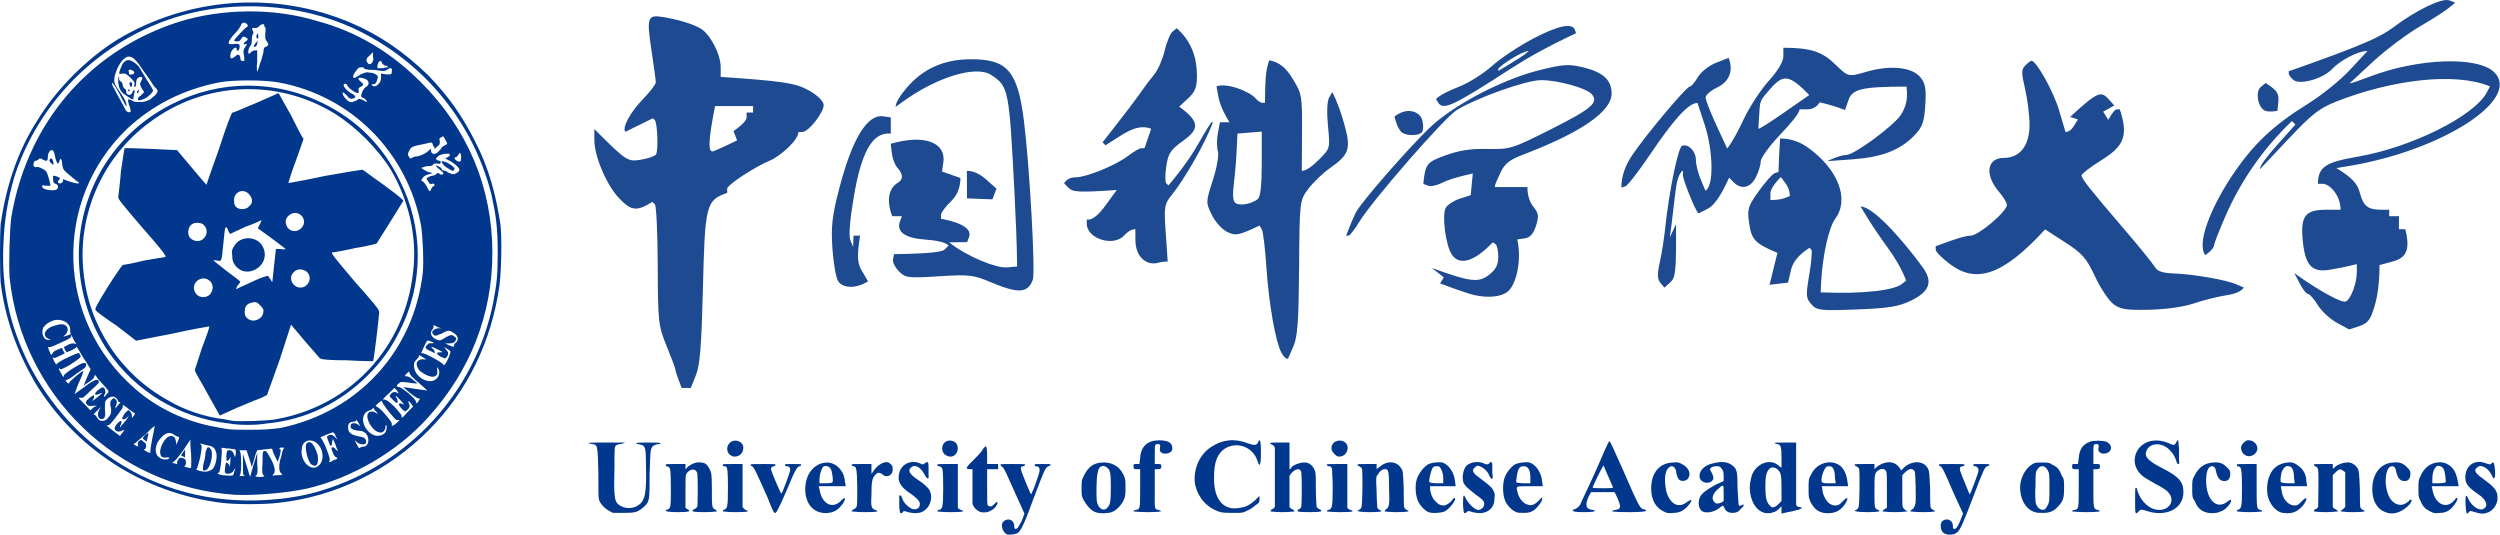 <svg xmlns="http://www.w3.org/2000/svg" xmlns:xlink="http://www.w3.org/1999/xlink" version="1.1" width="3016" height="645" viewBox="0 0 3016 645">
<defs>
<clipPath id="clip_0">
<path transform="matrix(1,0,0,-1,0,645)" d="M1210.302 15.537C1215.601 20.896 1223.55 18.217 1223.55 10.177 1223.55 6.605 1225.317 5.711 1227.967 8.391 1228.85 10.177 1231.5 13.75 1233.266 18.217L1235.916 25.363 1226.2 46.8C1213.835 74.491 1212.068 78.957 1209.419 81.637 1207.652 82.53 1206.769 84.316 1206.769 84.316 1206.769 85.21 1211.185 85.21 1221.784 85.21 1233.266 85.21 1236.799 85.21 1236.799 84.316 1236.799 83.423 1235.033 82.53 1234.149 82.53 1229.733 81.637 1230.616 79.85 1239.449 58.412 1243.865 47.694 1243.865 47.694 1244.748 50.373 1245.631 52.16 1248.281 57.519 1250.048 63.772 1254.464 75.384 1255.347 79.85 1252.697 81.637 1251.814 82.53 1250.048 82.53 1249.164 82.53 1248.281 82.53 1248.281 83.423 1248.281 84.316 1248.281 85.21 1249.164 85.21 1257.997 85.21 1265.063 85.21 1267.713 85.21 1267.713 84.316 1267.713 84.316 1265.946 82.53 1265.063 82.53 1261.53 81.637 1260.647 79.85 1247.398 45.014 1235.916 12.857 1231.5 4.818 1227.967 2.138 1225.317 .352 1217.368-.541 1214.718 .352 1209.419 3.032 1206.769 11.964 1210.302 15.537ZM2342.619 4.818C2340.852 7.498 2340.852 13.75 2342.619 15.537 2347.035 20.896 2355.867 18.217 2355.867 11.071 2355.867 7.498 2356.751 5.711 2359.4 7.498 2361.167 8.391 2363.817 13.75 2366.466 20.896L2368.233 25.363 2356.751 50.373C2345.269 77.17 2343.502 80.743 2340.852 82.53 2339.969 82.53 2339.086 83.423 2339.086 84.316 2339.086 85.21 2341.736 85.21 2354.101 85.21 2367.35 85.21 2369.999 85.21 2369.999 84.316 2369.999 83.423 2369.116 82.53 2368.233 82.53 2364.7 82.53 2363.817 80.743 2364.7 77.17 2365.583 73.597 2376.182 48.587 2376.182 48.587 2377.065 48.587 2385.898 72.704 2386.781 76.277 2386.781 78.957 2386.781 79.85 2385.898 80.743 2384.131 82.53 2383.248 82.53 2382.365 82.53 2380.598 82.53 2380.598 83.423 2380.598 84.316 2380.598 85.21 2381.482 85.21 2390.314 85.21 2397.38 85.21 2400.03 85.21 2400.03 84.316 2400.03 83.423 2398.263 82.53 2397.38 82.53 2394.73 81.637 2392.964 78.957 2380.598 45.907 2368.233 13.75 2364.7 4.818 2360.284 2.138 2356.751-.541 2349.685-.541 2346.152 1.245 2344.385 2.138 2342.619 3.925 2342.619 4.818ZM739.534 26.256C733.351 28.935 727.168 33.402 723.635 39.654 721.869 43.227 721.869 45.014 721.869 74.491 720.985 109.327 720.985 108.434 713.919 109.327 705.087 111.114 711.27 111.114 731.584 111.114H753.665C753.665 110.22 751.016 110.22 749.249 109.327 746.599 109.327 743.95 108.434 743.066 107.541 741.3 105.754 741.3 103.968 741.3 80.743 740.417 53.053 741.3 42.334 743.95 38.761 749.249 31.615 761.615 29.829 769.564 35.188 778.396 40.548 780.163 50.373 779.279 83.423 779.279 104.861 778.396 107.541 773.097 108.434 771.33 109.327 768.681 109.327 768.681 109.327 767.797 109.327 767.797 110.22 767.797 110.22 767.797 111.114 773.097 111.114 781.929 111.114 790.761 111.114 796.944 111.114 796.944 110.22 796.944 110.22 796.061 109.327 795.178 109.327 791.645 109.327 787.229 107.541 786.345 104.861 784.579 102.181 784.579 98.608 783.696 73.597 783.696 41.441 783.696 39.654 776.63 33.402 769.564 27.149 766.031 26.256 753.665 26.256H739.534ZM907.35 82.53C906.466 82.53 905.583 83.423 905.583 84.316 905.583 85.21 908.233 85.21 920.598 85.21 932.964 85.21 935.613 85.21 935.613 84.316 935.613 83.423 934.73 82.53 933.847 82.53 931.197 82.53 929.431 79.85 930.314 78.064 931.197 74.491 941.796 49.48 942.679 49.48 943.562 49.48 953.278 75.384 953.278 78.064 953.278 81.637 951.512 82.53 948.862 82.53 947.096 82.53 947.096 83.423 947.096 84.316 947.096 85.21 947.979 85.21 956.811 85.21 964.76 85.21 966.527 85.21 966.527 84.316 966.527 83.423 965.644 82.53 964.76 82.53 962.111 82.53 959.461 78.957 948.862 53.053 940.029 32.508 936.497 26.256 935.613 26.256 933.847 25.363 932.08 28.935 925.898 45.014 912.649 74.491 909.999 80.743 907.35 82.53ZM971.826 48.587C969.177 70.025 980.659 86.996 998.324 86.996 1003.623 86.996 1010.689 83.423 1014.222 78.064 1017.755 73.597 1018.638 70.025 1019.521 62.879L1020.405 58.412H1004.506 987.725L988.608 54.839C991.258 36.975 1004.506 29.829 1015.105 41.441 1018.638 45.014 1020.405 45.014 1018.638 40.548 1015.988 35.188 1010.689 29.829 1006.273 28.042 1000.09 25.363 992.141 25.363 985.958 28.042 978.009 31.615 973.593 38.761 971.826 48.587ZM1001.857 79.85C1000.09 82.53 996.557 83.423 993.907 82.53 991.258 80.743 988.608 72.704 988.608 66.452V61.985H996.557C1002.74 61.985 1004.506 62.879 1004.506 63.772 1005.389 66.452 1003.623 78.064 1001.857 79.85ZM1084.881 44.121C1083.998 48.587 1086.648 48.587 1088.414 44.121 1089.298 38.761 1097.247 31.615 1101.663 30.722 1106.079 29.829 1109.612 32.508 1109.612 36.081 1110.495 39.654 1106.962 43.227 1099.896 48.587 1085.765 57.519 1082.232 64.665 1084.881 74.491 1087.531 85.21 1099.013 90.569 1109.612 86.103 1113.145 84.316 1113.145 84.316 1115.795 86.103 1119.328 88.783 1120.211 87.889 1120.211 81.637V71.811C1121.094 66.452 1118.445 66.452 1115.795 71.811 1111.379 80.743 1104.313 85.21 1099.896 81.637 1094.597 78.064 1096.363 73.597 1106.962 66.452 1114.028 61.985 1121.094 55.733 1121.978 52.16 1125.51 44.121 1121.978 33.402 1114.912 28.935 1110.495 25.363 1102.546 25.363 1095.48 27.149 1090.181 28.935 1090.181 28.935 1089.298 27.149 1085.765 24.469 1085.765 25.363 1084.881 33.402V44.121ZM1307.458 41.441C1304.809 45.907 1304.809 47.694 1304.809 55.733 1304.809 64.665 1304.809 65.558 1307.458 70.918 1312.758 81.637 1318.941 86.103 1328.656 86.996 1340.138 87.889 1349.854 83.423 1355.154 72.704 1357.803 66.452 1357.803 66.452 1357.803 56.626 1357.803 47.694 1357.803 46.8 1355.154 40.548 1351.621 34.295 1346.321 28.935 1341.022 27.149 1335.722 25.363 1326.007 25.363 1321.59 27.149 1316.291 28.935 1310.991 35.188 1307.458 41.441ZM1340.138 58.412C1340.138 74.491 1339.255 78.064 1335.722 80.743 1330.423 85.21 1325.123 82.53 1324.24 74.491 1322.474 69.131 1322.474 45.014 1323.357 39.654 1325.123 30.722 1332.189 27.149 1336.605 33.402 1339.255 36.081 1340.138 40.548 1340.138 58.412ZM1441.711 61.092C1439.062 78.064 1447.011 96.822 1461.143 105.754 1474.391 114.686 1489.406 116.473 1505.305 110.22 1513.254 107.541 1515.904 107.541 1517.67 111.114 1517.67 112.9 1519.437 113.793 1519.437 113.793 1520.32 113.793 1521.203 111.114 1521.203 99.501 1521.203 86.996 1520.32 84.316 1519.437 84.316 1518.553 84.316 1517.67 86.996 1516.787 89.676 1510.604 107.541 1488.523 113.793 1474.391 101.288 1467.325 94.142 1464.676 85.21 1464.676 70.025 1463.792 42.334 1476.158 28.042 1496.472 32.508 1503.538 33.402 1507.955 36.081 1514.137 41.441L1519.437 46.8V42.334C1519.437 38.761 1518.553 37.868 1514.137 35.188 1511.488 32.508 1507.071 29.829 1504.422 28.935 1500.005 26.256 1498.239 26.256 1488.523 26.256 1481.457 26.256 1476.158 26.256 1472.625 27.149 1456.726 31.615 1445.244 44.121 1441.711 61.092ZM1711.1 39.654C1707.567 46.8 1706.684 59.306 1709.334 67.345 1711.984 74.491 1717.283 81.637 1723.466 85.21 1727.882 86.996 1735.831 87.889 1740.247 86.996 1748.197 84.316 1754.379 74.491 1755.262 64.665L1756.146 58.412H1740.247 1725.232V55.733C1725.232 51.266 1727.882 43.227 1732.298 39.654 1735.831 36.081 1737.598 35.188 1742.897 35.188 1745.547 36.081 1749.963 38.761 1751.73 41.441 1752.613 43.227 1754.379 44.121 1754.379 44.121 1758.795 45.014 1749.963 31.615 1742.897 28.042 1739.364 26.256 1727.882 25.363 1723.466 27.149 1719.05 28.935 1713.75 34.295 1711.1 39.654ZM1741.131 68.238C1741.131 72.704 1740.247 75.384 1738.481 78.957 1736.714 82.53 1736.714 82.53 1733.181 82.53 1730.532 82.53 1729.648 82.53 1727.882 79.85 1726.115 76.277 1723.466 64.665 1724.349 63.772 1724.349 62.879 1727.882 61.985 1733.181 61.985H1741.131V68.238ZM1764.978 37.868C1764.978 48.587 1765.861 49.48 1768.511 43.227 1772.044 36.975 1779.11 29.829 1783.526 29.829 1787.059 29.829 1790.592 33.402 1790.592 36.975 1790.592 40.548 1788.826 42.334 1779.993 48.587 1771.161 55.733 1768.511 57.519 1765.861 61.985 1763.212 68.238 1764.978 78.957 1769.394 83.423 1774.694 87.889 1783.526 88.783 1789.709 86.103 1793.242 84.316 1795.008 84.316 1796.775 86.103 1797.658 88.783 1800.308 87.889 1800.308 84.316V74.491C1801.191 69.131 1801.191 67.345 1799.425 67.345 1799.425 67.345 1797.658 69.131 1796.775 70.918 1795.008 76.277 1789.709 80.743 1785.293 82.53 1782.643 83.423 1781.76 83.423 1779.993 81.637 1774.694 78.064 1776.46 74.491 1785.293 68.238 1795.892 60.199 1799.425 57.519 1801.191 53.946 1802.958 50.373 1803.841 49.48 1802.958 44.121 1802.958 38.761 1802.074 36.975 1800.308 33.402 1795.008 26.256 1787.059 24.469 1776.46 27.149 1771.161 28.935 1771.161 28.935 1769.394 27.149 1767.628 25.363 1766.745 25.363 1765.861 27.149 1765.861 27.149 1764.978 32.508 1764.978 37.868ZM1815.323 42.334C1812.673 48.587 1812.673 62.879 1815.323 69.131 1817.089 74.491 1823.272 82.53 1828.572 85.21 1832.988 86.996 1840.937 87.889 1845.353 86.996 1853.302 84.316 1859.485 74.491 1860.368 64.665L1861.252 58.412H1845.353C1827.688 58.412 1828.572 59.306 1831.221 49.48 1832.988 43.227 1838.287 36.975 1843.587 36.081 1848.003 34.295 1852.419 36.975 1856.835 41.441 1858.602 44.121 1860.368 45.014 1860.368 44.121 1862.135 42.334 1855.069 32.508 1849.769 28.935 1846.236 27.149 1844.47 26.256 1839.171 26.256 1834.754 26.256 1830.338 26.256 1829.455 27.149 1824.155 28.935 1817.089 36.081 1815.323 42.334ZM1846.236 68.238C1846.236 78.064 1843.587 82.53 1838.287 82.53 1834.754 82.53 1832.988 81.637 1831.221 77.17 1830.338 73.597 1828.572 64.665 1829.455 62.879 1829.455 62.879 1833.871 61.985 1838.287 61.985H1846.236V68.238ZM1991.972 55.733C1991.972 74.491 2001.687 86.103 2017.586 86.996 2023.768 87.889 2025.535 86.996 2029.068 85.21 2037.9 80.743 2040.55 72.704 2036.134 67.345 2034.367 64.665 2028.184 63.772 2025.535 66.452 2023.768 68.238 2022.002 73.597 2022.002 77.17 2021.119 79.85 2019.352 82.53 2016.702 82.53 2014.053 82.53 2010.52 78.957 2009.636 74.491 2007.87 68.238 2008.753 57.519 2010.52 51.266 2014.936 36.975 2024.651 31.615 2034.367 38.761 2037.9 41.441 2040.55 42.334 2040.55 41.441 2040.55 39.654 2037.017 35.188 2034.367 32.508 2029.068 28.042 2025.535 26.256 2018.469 26.256 2012.286 25.363 2010.52 26.256 2006.987 28.042 1997.271 32.508 1991.972 42.334 1991.972 55.733ZM2111.209 61.985C2112.093 65.558 2112.976 70.918 2113.859 72.704 2120.042 86.996 2136.823 92.356 2146.539 82.53L2149.189 80.743V93.249C2149.189 106.647 2148.305 108.434 2143.889 109.327 2142.123 109.327 2141.24 110.22 2141.24 110.22 2140.356 111.114 2143.889 111.114 2153.605 111.114H2166.854V75.384 36.081C2167.737 34.295 2168.62 33.402 2170.387 33.402 2176.569 32.508 2173.919 30.722 2161.554 28.042 2155.371 27.149 2150.072 25.363 2149.189 25.363V29.829 34.295L2145.656 30.722C2143.889 28.935 2141.24 27.149 2139.473 27.149 2135.94 25.363 2129.757 25.363 2126.224 27.149 2115.625 31.615 2109.443 46.8 2111.209 61.985ZM2149.189 40.548V57.519C2149.189 71.811 2148.305 73.597 2146.539 76.277 2143.006 81.637 2136.823 82.53 2134.174 78.957 2130.641 75.384 2129.757 69.131 2129.757 58.412 2129.757 45.907 2130.641 39.654 2135.057 35.188 2137.707 31.615 2141.24 32.508 2145.656 36.975L2149.189 40.548ZM2184.518 38.761C2181.869 45.014 2181.869 45.014 2181.869 55.733 2181.869 65.558 2181.869 67.345 2184.518 71.811 2191.584 87.889 2211.899 92.356 2222.498 80.743 2226.031 76.277 2227.797 70.918 2228.681 64.665L2229.564 58.412H2213.665 2197.767L2198.65 53.946C2198.65 48.587 2203.067 40.548 2206.599 37.868 2209.249 36.081 2211.016 35.188 2214.549 35.188 2218.082 35.188 2218.965 36.081 2223.381 40.548 2228.681 45.907 2230.447 45.014 2226.914 38.761 2224.264 33.402 2218.082 28.042 2213.665 27.149 2209.249 25.363 2201.3 25.363 2196.884 27.149 2191.584 28.935 2188.051 32.508 2184.518 38.761ZM2213.665 69.131C2213.665 78.064 2211.016 82.53 2207.483 82.53 2205.716 82.53 2203.95 82.53 2203.067 81.637 2201.3 79.85 2198.65 74.491 2197.767 69.131 2196.884 62.879 2196.884 61.985 2206.599 61.985H2214.549L2213.665 69.131ZM2437.126 59.306C2438.009 70.025 2444.192 80.743 2452.141 85.21 2454.791 86.996 2457.44 86.996 2463.623 86.996 2470.689 86.996 2472.456 86.996 2475.988 84.316 2482.171 81.637 2484.821 78.064 2487.471 70.918 2490.12 67.345 2490.12 65.558 2490.12 55.733 2490.12 45.014 2489.237 40.548 2483.054 34.295 2478.638 28.935 2473.339 26.256 2465.39 26.256 2460.973 26.256 2456.557 26.256 2454.791 27.149 2443.309 30.722 2436.243 44.121 2437.126 59.306ZM2470.689 36.081C2472.456 39.654 2472.456 43.227 2472.456 56.626 2472.456 71.811 2472.456 73.597 2470.689 77.17 2467.156 84.316 2460.973 84.316 2457.44 78.064 2455.674 75.384 2455.674 73.597 2455.674 59.306 2454.791 50.373 2455.674 41.441 2455.674 39.654 2456.557 32.508 2462.74 28.042 2467.156 30.722 2468.039 31.615 2469.806 34.295 2470.689 36.081ZM2576.678 56.626C2577.561 56.626 2578.445 55.733 2578.445 53.053 2582.861 39.654 2593.46 29.829 2604.942 29.829 2618.191 29.829 2624.373 42.334 2615.541 51.266 2614.658 53.053 2607.592 57.519 2600.526 61.092 2594.343 64.665 2586.394 69.131 2584.627 70.918 2574.028 79.85 2572.262 93.249 2580.211 103.968 2588.16 113.793 2602.292 116.473 2616.424 110.22 2622.607 107.541 2623.49 107.541 2625.256 111.114 2627.906 116.473 2627.906 114.686 2628.789 103.074V88.783C2629.673 86.103 2628.789 85.21 2627.906 85.21 2627.023 85.21 2626.14 86.103 2626.14 86.996 2624.373 92.356 2622.607 96.822 2619.074 100.395 2610.241 111.114 2595.226 112.007 2589.927 102.181 2586.394 95.035 2589.927 89.676 2607.592 80.743 2628.789 70.025 2634.089 63.772 2634.089 51.266 2634.089 40.548 2627.906 31.615 2617.307 28.042 2610.241 25.363 2599.642 25.363 2591.693 28.042 2583.744 30.722 2581.978 30.722 2580.211 28.042 2575.795 23.576 2575.795 24.469 2575.795 41.441 2575.795 53.946 2575.795 56.626 2576.678 56.626ZM2648.221 39.654C2644.688 45.014 2644.688 45.014 2644.688 55.733 2644.688 65.558 2644.688 66.452 2647.338 70.918 2652.637 81.637 2659.703 86.103 2669.419 86.996 2677.368 87.889 2681.784 86.103 2686.2 81.637 2689.733 78.064 2690.616 77.17 2690.616 73.597 2690.616 67.345 2687.967 64.665 2683.55 64.665 2678.251 64.665 2675.601 68.238 2673.835 74.491 2672.952 80.743 2671.185 82.53 2668.535 82.53 2664.119 82.53 2661.469 76.277 2661.469 65.558 2661.469 41.441 2674.718 28.935 2687.967 40.548 2690.616 42.334 2691.5 42.334 2691.5 41.441 2692.383 39.654 2688.85 35.188 2685.317 31.615 2684.434 30.722 2681.784 28.935 2679.134 28.042 2673.835 25.363 2665.886 25.363 2660.586 27.149 2655.287 28.935 2650.871 32.508 2648.221 39.654ZM2736.545 44.121C2733.895 52.16 2734.779 64.665 2738.312 71.811 2741.845 80.743 2749.794 86.103 2759.509 86.996 2765.692 87.889 2769.225 86.103 2774.524 81.637 2778.941 78.064 2782.474 71.811 2782.474 63.772L2783.357 58.412H2767.459 2751.56L2752.443 53.946C2753.327 43.227 2760.393 35.188 2768.342 35.188 2771.875 35.188 2772.758 36.081 2777.174 40.548 2782.474 45.907 2784.24 45.014 2780.707 38.761 2778.057 33.402 2770.992 28.042 2767.459 27.149 2763.042 25.363 2755.093 25.363 2750.677 27.149 2744.494 29.829 2739.195 36.081 2736.545 44.121ZM2767.459 69.131C2767.459 78.064 2764.809 82.53 2761.276 82.53 2757.743 83.423 2755.976 81.637 2753.327 77.17 2751.56 73.597 2750.677 64.665 2751.56 63.772 2751.56 62.879 2755.093 61.985 2760.393 61.985H2768.342L2767.459 69.131ZM2861.966 57.519C2862.849 74.491 2872.564 86.103 2886.696 86.996 2894.645 87.889 2899.062 86.103 2903.478 81.637 2907.011 78.064 2907.894 77.17 2907.894 73.597 2907.894 67.345 2905.244 64.665 2900.828 64.665 2895.529 64.665 2892.879 68.238 2891.113 74.491 2890.229 80.743 2888.463 82.53 2885.813 82.53 2876.981 82.53 2875.214 57.519 2883.163 44.121 2887.58 36.975 2894.645 34.295 2900.828 36.975 2902.595 37.868 2905.244 39.654 2906.128 40.548 2907.011 42.334 2907.894 42.334 2908.777 42.334 2911.427 40.548 2904.361 32.508 2897.295 28.935 2891.113 25.363 2884.047 24.469 2877.864 27.149 2867.265 30.722 2861.082 42.334 2861.966 57.519ZM2920.26 40.548C2917.61 45.014 2917.61 46.8 2917.61 55.733 2917.61 64.665 2917.61 66.452 2920.26 70.918 2923.792 79.85 2931.742 86.103 2939.691 86.996 2945.874 87.889 2949.407 86.996 2953.823 84.316 2960.889 79.85 2963.538 73.597 2965.305 62.879L2966.188 58.412H2949.407 2933.508L2934.391 54.839C2937.041 36.975 2951.173 29.829 2960.889 41.441 2962.655 44.121 2964.422 45.014 2964.422 44.121 2966.188 42.334 2959.122 32.508 2953.823 28.935 2950.29 27.149 2948.523 26.256 2943.224 26.256 2937.041 25.363 2935.275 26.256 2931.742 28.042 2926.442 30.722 2922.909 33.402 2920.26 40.548ZM2947.64 79.85C2944.99 83.423 2939.691 84.316 2937.924 80.743 2935.275 77.17 2934.391 72.704 2934.391 67.345V61.985H2941.457C2945.874 61.985 2950.29 62.879 2950.29 62.879 2951.173 64.665 2949.407 78.064 2947.64 79.85ZM2975.021 46.8C2975.904 46.8 2976.787 45.907 2977.67 43.227 2982.087 34.295 2990.036 28.935 2995.335 30.722 3001.518 33.402 3000.635 39.654 2993.569 45.907 2990.919 47.694 2986.503 51.266 2983.853 53.053 2976.787 58.412 2974.137 62.879 2974.137 69.131 2974.137 83.423 2985.619 91.462 2998.868 86.103 3004.168 84.316 3004.168 84.316 3005.934 86.103 3007.701 87.889 3008.584 87.889 3009.467 82.53 3011.234 69.131 3009.467 63.772 3005.934 71.811 3002.401 79.85 2993.569 85.21 2989.152 81.637 2983.853 78.064 2985.619 74.491 2994.452 68.238 3010.35 56.626 3013 53.053 3013 44.121 3013 34.295 3005.051 25.363 2994.452 25.363 2992.685 25.363 2988.269 26.256 2985.619 27.149 2980.32 28.935 2979.437 28.935 2978.554 27.149 2977.67 26.256 2976.787 25.363 2975.904 25.363 2975.904 25.363 2975.021 28.042 2975.021 29.829 2974.137 36.081 2974.137 46.8 2975.021 46.8ZM1173.206 36.975V59.306 78.957H1169.673C1167.023 78.957 1166.14 79.85 1166.14 80.743 1166.14 80.743 1168.789 85.21 1173.206 88.783 1177.622 93.249 1182.921 98.608 1184.688 101.288 1186.454 104.861 1189.104 106.647 1189.104 106.647 1189.987 106.647 1190.87 103.968 1190.87 95.928V85.21H1197.053 1204.119V82.53 78.957H1197.053 1190.87V58.412C1190.87 38.761 1190.87 36.975 1191.754 35.188 1194.403 33.402 1196.17 33.402 1199.703 36.975 1202.353 39.654 1203.236 40.548 1203.236 38.761 1204.119 36.975 1199.703 30.722 1195.287 28.935 1190.87 26.256 1184.688 26.256 1181.155 28.042 1177.622 29.829 1174.972 32.508 1173.206 36.975ZM2051.149 45.907C2052.915 49.48 2058.215 53.946 2069.697 60.199L2079.413 64.665V70.918C2079.413 76.277 2078.529 78.064 2076.763 79.85 2074.996 82.53 2074.113 82.53 2070.58 82.53 2065.281 82.53 2061.748 79.85 2063.514 77.17 2066.164 73.597 2067.047 70.025 2067.047 67.345 2063.514 59.306 2050.266 61.985 2050.266 70.918 2050.266 78.064 2057.331 84.316 2067.047 86.103 2076.763 88.783 2084.712 87.889 2090.011 83.423 2095.311 78.957 2096.194 77.17 2096.194 55.733 2097.077 45.014 2097.077 35.188 2097.961 35.188 2097.961 34.295 2098.844 35.188 2100.61 35.188 2104.143 37.868 2105.027 35.188 2100.61 31.615 2097.077 27.149 2094.428 26.256 2090.011 26.256 2084.712 26.256 2081.179 28.935 2080.296 32.508L2078.529 35.188 2075.88 33.402C2068.814 27.149 2059.098 25.363 2053.799 28.042 2049.382 30.722 2047.616 38.761 2051.149 45.907ZM2079.413 40.548V50.373C2079.413 61.092 2079.413 61.092 2072.347 54.839 2066.164 49.48 2064.397 43.227 2067.93 39.654 2069.697 36.975 2072.347 36.975 2076.763 38.761L2079.413 40.548ZM804.01 29.829C809.31 31.615 809.31 31.615 809.31 56.626 809.31 78.064 808.426 79.85 807.543 80.743 805.777 82.53 804.893 82.53 804.01 82.53 803.127 82.53 803.127 83.423 803.127 84.316 803.127 85.21 804.893 85.21 814.609 85.21H826.975V82.53 78.957L830.508 82.53C835.807 86.103 840.223 87.889 845.523 86.996 850.822 86.996 853.472 84.316 856.121 78.957 857.888 75.384 858.771 74.491 858.771 57.519 858.771 35.188 858.771 31.615 862.304 30.722 863.187 29.829 864.954 28.935 864.954 28.042 864.954 28.042 858.771 27.149 849.939 27.149 835.807 27.149 832.274 28.042 837.573 30.722 838.457 30.722 840.223 32.508 841.106 33.402 841.99 36.081 841.99 71.811 841.106 74.491 839.34 79.85 833.157 79.85 828.741 74.491 826.975 71.811 826.975 71.811 826.975 52.16V32.508C827.858 31.615 828.741 30.722 829.624 30.722 834.04 28.042 831.391 27.149 817.259 27.149 807.543 27.149 803.127 28.042 803.127 28.935 803.127 28.935 803.127 29.829 804.01 29.829ZM872.903 29.829C877.319 31.615 878.203 31.615 878.203 56.626 878.203 78.064 877.319 79.85 876.436 81.637 875.553 82.53 873.786 82.53 872.903 82.53 872.02 82.53 872.02 83.423 872.02 84.316 872.02 85.21 873.786 85.21 883.502 85.21H895.867V61.092 33.402C896.751 31.615 898.517 30.722 899.4 29.829 905.583 28.042 902.05 27.149 887.035 27.149 878.203 27.149 872.02 28.042 872.02 28.042 872.02 28.935 872.02 29.829 872.903 29.829ZM1030.12 30.722C1031.887 31.615 1032.77 32.508 1033.653 34.295 1034.537 38.761 1034.537 76.277 1032.77 78.957 1032.77 81.637 1031.004 82.53 1029.237 82.53 1028.354 82.53 1027.471 83.423 1027.471 84.316 1027.471 85.21 1029.237 85.21 1038.953 85.21H1051.318V78.957C1051.318 72.704 1051.318 72.704 1052.201 74.491 1059.267 86.103 1069.866 90.569 1074.282 85.21 1076.932 83.423 1076.932 81.637 1076.932 77.17 1076.049 70.918 1068.983 68.238 1064.567 72.704 1061.034 75.384 1058.384 75.384 1055.734 71.811 1052.201 68.238 1051.318 63.772 1051.318 48.587 1050.435 33.402 1051.318 31.615 1055.734 29.829 1061.917 28.042 1058.384 27.149 1043.369 27.149 1034.537 27.149 1027.471 28.042 1027.471 28.042 1027.471 28.935 1028.354 29.829 1030.12 30.722ZM1132.576 29.829C1136.993 30.722 1137.876 32.508 1137.876 56.626 1137.876 78.064 1136.993 79.85 1136.109 80.743 1134.343 82.53 1133.46 82.53 1132.576 82.53 1130.81 82.53 1130.81 83.423 1130.81 84.316 1130.81 85.21 1132.576 85.21 1143.175 85.21H1155.541V60.199 32.508C1155.541 31.615 1157.307 30.722 1159.074 29.829 1165.256 28.042 1161.723 27.149 1146.708 27.149 1136.109 27.149 1130.81 28.042 1130.81 28.042 1130.81 28.935 1131.693 29.829 1132.576 29.829ZM1370.169 29.829C1375.468 30.722 1375.468 30.722 1375.468 56.626V78.957H1371.052C1367.519 78.957 1367.519 79.85 1367.519 82.53 1367.519 85.21 1367.519 85.21 1371.052 85.21H1374.585L1375.468 92.356C1376.351 106.647 1384.301 113.793 1398.432 113.793 1409.031 113.793 1414.331 111.114 1414.331 103.968 1414.331 100.395 1410.798 97.715 1405.498 97.715 1401.082 97.715 1398.432 100.395 1399.316 103.968 1400.199 108.434 1399.316 109.327 1396.666 109.327 1393.133 109.327 1393.133 108.434 1393.133 96.822V85.21H1396.666C1400.199 85.21 1401.082 85.21 1401.082 82.53 1401.082 79.85 1400.199 78.957 1396.666 78.957H1393.133V56.626C1393.133 30.722 1392.25 30.722 1397.549 29.829 1404.615 28.042 1399.316 27.149 1384.301 27.149 1374.585 27.149 1367.519 28.042 1367.519 28.042 1367.519 28.935 1368.402 29.829 1370.169 29.829ZM1534.452 30.722C1536.218 30.722 1537.102 32.508 1537.985 33.402V69.131 104.861C1537.102 106.647 1536.218 108.434 1534.452 108.434 1530.036 111.114 1531.802 111.114 1544.168 111.114H1555.65V95.035 78.957C1556.533 78.957 1557.416 79.85 1558.299 81.637 1560.949 84.316 1568.015 86.996 1572.431 86.996 1579.497 87.889 1584.797 82.53 1586.563 76.277 1587.446 74.491 1587.446 64.665 1587.446 53.946 1587.446 44.121 1588.33 34.295 1588.33 33.402 1589.213 32.508 1590.979 30.722 1591.863 30.722 1597.162 28.042 1593.629 27.149 1579.497 27.149 1565.365 27.149 1562.716 28.042 1567.132 30.722 1568.015 30.722 1569.782 32.508 1569.782 33.402 1570.665 36.975 1570.665 71.811 1569.782 75.384 1568.898 80.743 1562.716 79.85 1557.416 73.597L1555.65 70.918V53.946 33.402C1556.533 32.508 1557.416 30.722 1559.183 30.722 1560.066 29.829 1561.832 28.935 1561.832 28.042 1561.832 28.042 1555.65 27.149 1546.817 27.149 1537.985 27.149 1532.685 28.042 1532.685 28.042 1532.685 28.935 1533.569 29.829 1534.452 30.722ZM1602.462 29.829C1606.878 30.722 1607.761 32.508 1607.761 55.733 1607.761 68.238 1606.878 78.957 1606.878 79.85 1605.994 81.637 1605.111 82.53 1603.345 82.53 1601.578 82.53 1600.695 83.423 1600.695 84.316 1600.695 85.21 1602.462 85.21 1613.06 85.21H1625.426V60.199 32.508C1625.426 31.615 1627.192 30.722 1628.959 29.829 1635.141 28.042 1631.609 27.149 1616.593 27.149 1605.994 27.149 1600.695 28.042 1600.695 28.042 1600.695 28.935 1601.578 29.829 1602.462 29.829ZM1639.558 29.829C1640.441 30.722 1642.207 31.615 1642.207 32.508 1643.974 35.188 1643.974 76.277 1643.091 79.85 1642.207 80.743 1640.441 82.53 1639.558 82.53 1638.674 82.53 1637.791 83.423 1637.791 84.316 1637.791 85.21 1639.558 85.21 1649.273 85.21H1660.756V82.53 78.957C1660.756 78.957 1662.522 80.743 1664.289 81.637 1673.121 89.676 1684.603 88.783 1689.903 80.743 1692.552 77.17 1692.552 77.17 1693.436 55.733 1693.436 43.227 1693.436 32.508 1694.319 32.508 1694.319 31.615 1696.085 30.722 1696.968 29.829 1702.268 28.042 1698.735 27.149 1684.603 27.149 1675.771 27.149 1670.471 28.042 1670.471 28.042 1670.471 28.935 1671.354 29.829 1672.238 30.722 1675.771 32.508 1676.654 36.081 1675.771 56.626 1675.771 75.384 1674.887 78.064 1672.238 78.957 1669.588 79.85 1664.289 77.17 1662.522 72.704 1659.872 70.025 1659.872 70.025 1660.756 52.16 1660.756 42.334 1661.639 33.402 1661.639 32.508 1661.639 31.615 1663.405 30.722 1664.289 29.829 1669.588 28.042 1666.055 27.149 1651.923 27.149 1642.207 27.149 1637.791 28.042 1637.791 28.935 1637.791 28.935 1638.674 29.829 1639.558 29.829ZM1900.114 30.722C1901.881 31.615 1904.53 33.402 1906.297 36.081 1907.18 38.761 1916.013 56.626 1924.845 76.277 1933.678 96.822 1940.743 112.9 1941.627 112.9 1942.51 112.9 1949.576 96.822 1958.408 77.17 1976.073 36.081 1978.723 31.615 1982.256 30.722 1984.022 30.722 1985.789 29.829 1985.789 28.935 1985.789 28.042 1981.373 27.149 1965.474 27.149 1946.043 27.149 1939.86 28.042 1948.693 29.829 1955.759 30.722 1955.759 33.402 1951.342 44.121L1947.809 51.266H1933.678 1919.546L1916.896 46.8C1911.596 35.188 1913.363 30.722 1921.312 29.829 1923.079 29.829 1923.962 28.935 1923.962 28.935 1924.845 28.042 1921.312 27.149 1910.713 27.149 1900.114 27.149 1897.465 28.042 1897.465 28.935 1897.465 29.829 1898.348 30.722 1900.114 30.722ZM1934.561 83.423C1933.678 83.423 1921.312 58.412 1921.312 56.626 1922.195 55.733 1946.043 55.733 1946.043 56.626 1946.043 57.519 1934.561 82.53 1934.561 83.423ZM2239.279 29.829C2240.163 30.722 2241.929 31.615 2241.929 32.508 2243.696 35.188 2243.696 76.277 2242.812 79.85 2241.929 80.743 2240.163 82.53 2239.279 82.53 2238.396 82.53 2237.513 83.423 2237.513 84.316 2237.513 85.21 2239.279 85.21 2248.995 85.21H2261.361V82.53 78.957L2264.01 81.637C2271.076 86.996 2279.025 88.783 2285.208 86.103 2287.858 85.21 2292.274 80.743 2293.157 78.064 2293.157 77.17 2294.924 78.064 2296.69 80.743 2306.406 89.676 2320.538 89.676 2325.837 79.85 2327.604 76.277 2327.604 74.491 2328.487 54.839 2328.487 43.227 2328.487 32.508 2329.37 32.508 2329.37 31.615 2331.137 30.722 2332.02 29.829 2337.319 28.042 2333.786 27.149 2319.655 27.149 2310.822 27.149 2304.639 28.042 2304.639 28.042 2304.639 28.935 2305.523 29.829 2307.289 30.722 2309.056 32.508 2309.939 33.402 2310.822 37.868 2311.705 44.121 2310.822 74.491 2309.939 76.277 2307.289 80.743 2302.873 79.85 2297.573 74.491L2294.924 71.811V53.053C2294.924 33.402 2294.924 33.402 2296.69 31.615L2299.34 28.935C2300.223 28.935 2301.106 28.935 2301.106 28.042 2301.106 28.042 2294.924 27.149 2286.091 27.149 2277.259 27.149 2271.076 28.042 2271.076 28.042 2271.076 28.935 2271.959 29.829 2273.726 30.722L2276.376 32.508V53.053C2276.376 70.918 2276.376 74.491 2275.492 76.277 2273.726 79.85 2270.193 79.85 2266.66 78.064 2261.361 74.491 2261.361 73.597 2261.361 52.16 2261.361 31.615 2261.361 31.615 2265.777 29.829 2270.193 28.042 2265.777 27.149 2252.528 27.149 2242.812 27.149 2237.513 28.042 2237.513 28.935 2237.513 28.935 2238.396 29.829 2239.279 29.829ZM2502.486 29.829C2507.785 30.722 2507.785 30.722 2507.785 56.626V78.957H2503.369C2499.836 78.957 2499.836 79.85 2499.836 82.53 2499.836 85.21 2499.836 85.21 2503.369 85.21H2506.902L2507.785 92.356C2508.668 103.074 2512.201 108.434 2521.034 112.007 2525.45 113.793 2536.932 113.793 2541.348 112.007 2548.414 108.434 2548.414 101.288 2542.232 98.608 2536.049 95.928 2529.866 99.501 2531.633 104.861 2532.516 107.541 2531.633 109.327 2528.983 109.327 2525.45 109.327 2525.45 108.434 2525.45 96.822V85.21H2528.983C2532.516 85.21 2533.399 85.21 2533.399 82.53 2533.399 79.85 2532.516 78.957 2528.983 78.957H2525.45V56.626C2525.45 31.615 2525.45 30.722 2530.75 29.829 2536.932 28.042 2531.633 27.149 2516.618 27.149 2506.902 27.149 2499.836 28.042 2499.836 28.042 2499.836 28.935 2500.719 29.829 2502.486 29.829ZM2699.449 29.829C2703.865 31.615 2704.748 31.615 2704.748 55.733 2704.748 75.384 2703.865 78.957 2702.982 80.743 2702.099 81.637 2701.215 82.53 2699.449 82.53 2698.566 82.53 2698.566 83.423 2698.566 84.316 2698.566 85.21 2700.332 85.21 2710.048 85.21H2722.413V60.199C2722.413 32.508 2722.413 30.722 2726.829 29.829 2727.713 29.829 2729.479 28.935 2729.479 28.042 2729.479 28.042 2723.296 27.149 2713.581 27.149 2704.748 27.149 2698.566 28.042 2698.566 28.042 2698.566 28.935 2698.566 29.829 2699.449 29.829ZM2793.073 30.722C2794.839 30.722 2795.722 32.508 2796.606 33.402 2796.606 36.975 2797.489 73.597 2796.606 78.064 2795.722 80.743 2795.722 81.637 2793.073 82.53 2792.189 82.53 2791.306 84.316 2791.306 84.316 2791.306 85.21 2793.956 85.21 2802.788 85.21H2814.27V82.53C2814.27 78.957 2814.27 78.957 2816.92 81.637 2819.57 84.316 2826.636 86.996 2831.052 86.996 2836.351 87.889 2841.651 84.316 2844.301 79.85 2846.067 76.277 2846.067 75.384 2846.95 54.839 2846.95 43.227 2846.95 32.508 2847.834 32.508 2847.834 31.615 2849.6 30.722 2850.483 29.829 2855.783 28.042 2852.25 27.149 2838.118 27.149 2830.169 27.149 2823.986 28.042 2823.986 28.042 2823.986 28.935 2824.869 29.829 2826.636 30.722L2829.286 33.402V53.946 75.384L2826.636 77.17C2823.103 79.85 2821.336 78.957 2816.92 74.491L2814.27 71.811V53.946 33.402C2815.154 32.508 2816.037 30.722 2817.803 30.722 2818.687 29.829 2820.453 28.935 2820.453 28.042 2820.453 28.042 2814.27 27.149 2805.438 27.149 2796.606 27.149 2791.306 28.042 2791.306 28.042 2791.306 28.935 2792.189 29.829 2793.073 30.722ZM879.969 110.22C885.269 116.473 896.751 112.9 896.751 104.861 896.751 98.608 892.334 94.142 886.152 94.142 883.502 94.142 882.619 95.035 879.969 96.822 876.436 100.395 876.436 106.647 879.969 110.22ZM1149.358 112.9C1159.074 110.22 1156.424 94.142 1146.708 94.142 1144.059 94.142 1142.292 95.035 1139.642 96.822 1132.576 103.968 1138.759 116.473 1149.358 112.9ZM1607.761 109.327C1612.177 115.58 1622.776 114.686 1625.426 107.541 1627.192 101.288 1622.776 94.142 1615.71 94.142 1613.06 94.142 1612.177 95.035 1609.527 97.715 1605.994 101.288 1605.111 104.861 1607.761 109.327ZM2703.865 106.647C2704.748 109.327 2708.281 112.9 2710.931 113.793 2717.114 114.686 2723.296 110.22 2723.296 103.968 2723.296 96.822 2713.581 91.462 2707.398 96.822 2704.748 98.608 2702.982 103.074 2703.865 106.647Z" fill-rule="evenodd"/>
</clipPath>
<clipPath id="clip_1">
<path transform="matrix(1,0,0,-1,0,645)" d="M41.641 184.541C20.149 222.148 6.179 260.829 .806 303.807-.269 318.85-.269 360.754 .806 374.722 7.254 419.85 21.223 462.829 44.865 499.361 67.431 536.967 105.042 574.573 141.579 597.137 227.547 648.712 331.783 656.233 423.124 617.552 458.586 602.51 487.6 582.095 516.614 554.158 541.33 528.371 557.449 505.807 573.568 473.573 589.687 442.414 598.284 410.18 603.657 374.722 605.806 358.605 604.731 317.776 602.582 300.584 592.911 232.893 563.896 172.722 516.614 125.446 468.257 77.095 404.856 45.935 336.081 38.414 318.888 36.265 283.426 36.265 267.307 38.414 172.742 50.233 89.998 103.956 41.641 184.541ZM388.737 53.456C494.048 85.69 573.568 172.722 595.06 280.169 599.358 303.807 600.433 312.403 600.433 340.339 600.433 370.424 598.284 385.467 592.911 410.18 572.493 490.765 520.913 558.456 448.914 599.286 387.662 634.744 311.365 645.488 240.442 631.52 136.206 610.031 51.312 533.744 18 433.818 9.403 404.807 5.104 380.095 4.03 347.861 1.881 297.361 11.552 253.307 34.119 207.105 59.909 156.605 98.595 113.626 148.026 83.541 202.831 50.233 266.232 36.265 332.858 42.712 347.902 43.786 372.618 48.084 388.737 53.456ZM11.552 310.254C10.477 326.371 11.552 368.276 13.701 383.318 19.074 414.478 27.671 441.339 40.566 468.201 76.028 541.265 138.355 593.914 215.726 618.626 267.307 634.744 329.634 635.818 382.289 619.701 430.646 606.807 471.481 582.095 508.017 545.563 563.896 489.69 593.985 418.776 593.985 340.339 593.985 265.127 567.12 197.435 516.614 141.563 480.078 100.733 425.273 68.499 370.469 55.605 345.753 50.233 307.067 47.009 283.426 48.084 140.504 57.754 26.596 168.424 11.552 310.254ZM293.097 84.616V97.509L297.396 83.541 301.694 69.573 305.993 84.616 310.291 98.584V85.69C311.365 74.946 310.291 72.797 309.216 71.722 307.067 70.648 308.142 69.573 313.515 69.573 318.888 69.573 319.962 70.648 317.813 71.722 316.738 72.797 315.664 74.946 316.738 86.765 316.738 99.658 316.738 100.733 318.888 100.733 321.037 101.807 322.111 99.658 326.41 92.137 331.783 82.467 332.858 74.946 329.634 72.797 328.559 70.648 328.559 70.648 331.783 71.722H337.156C340.38 71.722 341.454 72.797 339.305 73.871 336.081 76.02 336.081 85.69 339.305 94.286 340.38 99.658 341.454 103.956 342.529 103.956 343.603 105.031 342.529 105.031 340.38 105.031 338.231 105.031 337.156 105.031 337.156 103.956 337.156 103.956 337.156 102.882 338.231 102.882 339.305 102.882 338.231 96.435 336.081 91.063L335.007 87.839 331.783 94.286C329.634 98.584 328.559 101.807 328.559 102.882 328.559 103.956 327.485 103.956 319.962 102.882L310.291 101.807 308.142 96.435C307.067 93.212 305.993 87.839 304.918 85.69L303.843 81.392 300.619 92.137 297.396 101.807H292.023 288.799C289.873 100.733 290.948 97.509 290.948 85.69 290.948 74.946 289.873 71.722 288.799 70.648H292.023C295.246 70.648 296.321 70.648 294.172 71.722 293.097 71.722 293.097 73.871 293.097 84.616ZM282.351 78.169C280.202 73.871 275.904 72.797 272.68 73.871 271.605 73.871 270.531 76.02 271.605 80.318 271.605 83.541 272.68 86.765 272.68 86.765 273.754 87.839 276.978 84.616 276.978 82.467 276.978 78.169 278.053 87.839 278.053 92.137V94.286C276.978 91.063 275.904 88.914 273.754 88.914 272.68 88.914 272.68 100.733 274.829 101.807H278.053C280.202 100.733 281.277 99.658 282.351 96.435L283.426 93.212 284.5 97.509C284.5 100.733 284.5 102.882 283.426 102.882 282.351 102.882 279.127 103.956 273.754 103.956 267.307 105.031 266.232 105.031 267.307 103.956 268.381 101.807 266.232 76.02 264.083 74.946 260.859 73.871 263.008 72.797 268.381 71.722 282.351 70.648 281.277 70.648 282.351 74.946 284.5 81.392 284.5 81.392 282.351 78.169ZM259.785 101.807C258.71 105.031 255.486 107.18 247.964 108.254 241.516 110.403 240.442 110.403 242.591 108.254 243.666 107.18 243.666 106.105 241.516 93.212 239.367 85.69 238.293 80.318 237.218 79.244 236.143 78.169 237.218 78.169 240.442 77.095 247.964 74.946 252.262 76.02 256.561 79.244 260.859 84.616 263.008 96.435 259.785 101.807ZM229.696 108.254V114.701L221.099 101.807C215.726 94.286 210.353 87.839 209.278 87.839 207.129 86.765 207.129 86.765 211.428 85.69 214.651 84.616 214.651 84.616 213.577 85.69 213.577 86.765 213.577 87.839 214.651 89.988 216.801 93.212 217.875 93.212 221.099 92.137 223.248 91.063 224.323 91.063 224.323 86.765 224.323 84.616 223.248 82.467 222.174 82.467 221.099 82.467 227.547 80.318 229.696 80.318 230.77 80.318 230.77 81.392 230.77 91.063 230.77 97.509 229.696 105.031 229.696 108.254ZM386.587 105.031C383.364 110.403 379.065 113.626 373.692 113.626 368.319 113.626 364.021 109.329 364.021 102.882 361.872 88.914 374.767 76.02 383.364 82.467 389.811 86.765 390.886 96.435 386.587 105.031ZM405.93 93.212C404.856 93.212 402.707 95.361 401.632 98.584 399.483 103.956 399.483 105.031 400.557 105.031 401.632 106.105 403.781 105.031 404.856 102.882 405.93 101.807 408.079 100.733 408.079 100.733 408.079 100.733 405.93 103.956 404.856 108.254L401.632 115.775 400.557 111.478C400.557 105.031 398.408 106.105 396.259 112.552 394.11 117.924 394.11 117.924 395.184 118.999 398.408 121.148 400.557 121.148 403.781 117.924L407.005 114.701 404.856 118.999C403.781 122.222 402.707 123.297 401.632 123.297 399.483 123.297 384.438 116.85 386.587 116.85 387.662 116.85 389.811 112.552 391.961 108.254 398.408 92.137 398.408 89.988 397.334 88.914 396.259 86.765 397.334 86.765 402.707 89.988 407.005 91.063 408.079 92.137 405.93 93.212ZM200.682 93.212C195.309 92.137 193.159 94.286 193.159 100.733 194.234 109.329 200.682 118.999 206.055 118.999 210.353 118.999 211.428 116.85 212.502 111.478V108.254L213.577 110.403C215.726 114.701 216.801 118.999 215.726 117.924 214.651 117.924 212.502 118.999 210.353 120.073 206.055 124.371 199.607 123.297 194.234 116.85 186.712 109.329 185.637 97.509 192.085 93.212 195.309 89.988 202.831 89.988 203.905 92.137 204.98 93.212 204.98 93.212 200.682 93.212ZM181.339 100.733C181.339 103.956 185.637 126.52 186.712 130.818 187.786 131.893 182.413 128.669 177.04 122.222 170.593 116.85 164.145 111.478 163.071 110.403L160.921 109.329 164.145 107.18C166.294 106.105 167.369 106.105 166.294 108.254 166.294 109.329 166.294 111.478 167.369 112.552 169.518 114.701 170.593 114.701 172.742 112.552 175.966 110.403 177.04 108.254 175.966 105.031 175.966 103.956 174.891 102.882 173.817 102.882 171.667 102.882 179.19 98.584 181.339 98.584V100.733ZM441.392 122.222C438.168 124.371 437.094 125.446 431.721 125.446 424.199 126.52 422.049 128.669 423.124 131.893 423.124 135.116 428.497 135.116 431.721 132.967 434.945 129.744 434.945 130.818 431.721 136.19 429.572 138.339 429.572 139.414 429.572 138.339 429.572 137.265 428.497 136.19 426.348 136.19 422.049 136.19 419.9 134.041 419.9 129.744 419.9 122.222 424.199 120.073 436.019 117.924 440.317 116.85 442.467 114.701 441.392 110.403 440.317 108.254 434.945 108.254 430.646 111.478 427.422 114.701 427.422 114.701 430.646 108.254 432.795 103.956 433.87 103.956 434.945 105.031 434.945 106.105 437.094 106.105 438.168 106.105 444.616 106.105 446.765 115.775 441.392 122.222ZM466.108 131.893C465.033 132.967 465.033 131.893 465.033 129.744 465.033 126.52 461.81 122.222 458.586 123.297 449.989 123.297 439.243 141.563 444.616 146.935 445.69 149.084 451.063 149.084 453.213 146.935 456.437 144.786 456.437 145.861 452.138 150.158 451.063 152.307 449.989 153.382 449.989 153.382 449.989 152.307 448.914 151.233 446.765 150.158 436.019 148.01 434.945 134.041 444.616 124.371 451.063 117.924 458.586 117.924 463.959 122.222 466.108 124.371 467.183 129.744 466.108 131.893ZM150.175 126.52 146.952 125.446C143.728 123.297 139.429 124.371 138.355 127.595 137.28 129.744 143.728 137.265 145.877 137.265 146.952 137.265 146.952 134.041 144.802 130.818 144.802 128.669 144.802 128.669 145.877 130.818 148.026 132.967 150.175 136.19 152.325 138.339L155.548 143.712 152.325 140.488C146.952 137.265 145.877 139.414 150.175 145.861 154.474 150.158 154.474 151.233 156.623 149.084 158.772 146.935 159.847 143.712 158.772 140.488L159.847 141.563 163.071 145.861 155.548 151.233C152.325 154.456 148.026 156.605 148.026 156.605V155.531C149.101 153.382 145.877 150.158 140.504 142.637 132.982 132.967 131.907 131.893 129.758 131.893H128.683C128.683 130.818 144.802 118.999 144.802 118.999 144.802 118.999 145.877 121.148 148.026 123.297L150.175 126.52ZM510.166 316.701C511.241 330.669 510.166 357.531 508.017 372.573 491.898 460.68 424.199 529.446 336.081 545.563 317.813 548.786 281.277 548.786 264.083 545.563 221.099 536.967 184.563 518.701 153.399 489.69 63.133 402.658 67.431 258.68 163.071 175.946 189.936 152.307 224.323 136.19 260.859 129.744 278.053 126.52 278.053 126.52 303.843 126.52 322.111 126.52 328.559 127.595 338.231 128.669 431.721 148.01 499.421 221.073 510.166 316.701ZM480.078 138.339C477.928 137.265 475.779 140.488 469.332 148.01 465.033 153.382 460.735 159.829 460.735 160.903 460.735 161.978 460.735 161.978 456.437 158.754 453.213 155.531 452.138 155.531 454.287 154.456 455.362 154.456 460.735 150.158 465.033 144.786 471.481 137.265 473.63 134.041 472.555 131.893 472.555 130.818 472.555 130.818 474.705 131.893 476.854 132.967 479.003 135.116 480.078 136.19 482.227 138.339 482.227 138.339 480.078 138.339ZM132.982 156.605C132.982 158.754 132.982 160.903 134.056 161.978 136.206 164.126 136.206 165.201 138.355 164.126 141.579 161.978 141.579 158.754 139.429 154.456 138.355 151.233 139.429 152.307 142.653 156.605 144.802 158.754 145.877 159.829 144.802 159.829 143.728 159.829 142.653 159.829 142.653 160.903 140.504 167.35 134.056 168.424 128.683 163.052 126.534 160.903 126.534 159.829 126.534 151.233 127.609 142.637 126.534 139.414 122.236 139.414 117.937 139.414 116.863 145.861 120.087 151.233 122.236 154.456 121.161 154.456 117.937 150.158 113.639 146.935 111.49 142.637 113.639 144.786 114.714 144.786 115.788 143.712 116.863 141.563 119.012 138.339 120.087 137.265 123.31 137.265 126.534 137.265 128.683 138.339 130.833 141.563 134.056 144.786 135.131 149.084 132.982 156.605ZM496.197 157.68C492.973 161.978 491.898 161.978 492.973 158.754 495.122 155.531 494.048 152.307 490.824 150.158 488.675 148.01 488.675 148.01 484.376 152.307 482.227 154.456 481.152 156.605 481.152 157.68 481.152 158.754 485.451 158.754 486.525 156.605 487.6 156.605 486.525 158.754 483.301 161.978L477.928 167.35C476.854 167.35 477.928 166.275 477.928 165.201 480.078 164.126 480.078 158.754 479.003 158.754 477.928 158.754 475.779 160.903 473.63 163.052 469.332 167.35 469.332 167.35 471.481 169.499 473.63 172.722 476.854 172.722 480.078 170.573 481.152 170.573 481.152 170.573 479.003 173.797L475.779 177.02 469.332 170.573C461.81 164.126 460.735 161.978 463.959 163.052 465.033 163.052 469.332 160.903 475.779 154.456 483.301 145.861 485.451 143.712 484.376 141.563 484.376 140.488 486.525 141.563 490.824 146.935L498.346 154.456 496.197 157.68ZM112.564 153.382 116.863 155.531H112.564C108.266 154.456 107.191 155.531 105.042 156.605 102.893 159.829 102.893 160.903 108.266 165.201 112.564 168.424 113.639 168.424 113.639 167.35 113.639 165.201 112.564 163.052 111.49 161.978 111.49 160.903 112.564 161.978 116.863 165.201 123.31 170.573 124.385 171.648 121.161 170.573 117.937 168.424 114.714 168.424 114.714 169.499 114.714 170.573 115.788 172.722 119.012 174.871 123.31 178.095 123.31 178.095 125.46 177.02 127.609 174.871 127.609 169.499 125.46 168.424V166.275C126.534 166.275 127.609 168.424 128.683 169.499 131.907 172.722 132.982 171.648 122.236 183.467 117.937 187.765 115.788 190.988 115.788 192.063H114.714C113.639 192.063 113.639 192.063 113.639 190.988 114.714 189.914 110.415 185.616 102.893 181.318L100.744 179.169 105.042 189.914 109.341 199.584 103.968 208.18C100.744 212.478 97.52 218.924 95.371 222.148 93.222 225.371 92.147 227.52 92.147 226.446 92.147 225.371 89.998 224.297 85.699 222.148L80.326 219.999 78.177 223.222 77.103 226.446 81.401 228.595C84.625 230.744 87.849 230.744 88.923 230.744L92.147 229.669 88.923 235.041C86.774 240.414 84.625 242.563 85.699 239.339 86.774 238.265 83.55 236.116 73.879 231.818 66.357 228.595 60.984 225.371 58.834 226.446 57.76 226.446 57.76 226.446 58.834 223.222 59.909 221.073 60.984 217.85 60.984 217.85 62.058 216.775 62.058 216.775 63.133 217.85 63.133 219.999 66.357 222.148 69.58 223.222L74.953 225.371 76.028 222.148C77.103 221.073 78.177 218.924 78.177 218.924 78.177 218.924 74.953 216.775 71.73 215.701 67.431 213.552 66.357 212.478 64.207 213.552 63.133 214.626 63.133 214.626 65.282 209.254 67.431 204.956 68.506 204.956 68.506 206.031 69.58 207.105 73.879 210.329 81.401 213.552 87.849 216.775 93.222 218.924 94.296 218.924 95.371 218.924 96.445 218.924 96.445 216.775 98.595 214.626 97.52 213.552 84.625 204.956 74.953 199.584 72.804 198.51 71.73 200.658 70.655 200.658 70.655 199.584 72.804 196.361 76.028 189.914 77.103 188.839 77.103 192.063 77.103 194.212 97.52 207.105 100.744 207.105 102.893 207.105 103.968 207.105 103.968 204.956 103.968 201.733 101.818 200.658 92.147 194.212 85.699 188.839 81.401 186.69 80.326 186.69 79.252 186.69 79.252 186.69 79.252 185.616 81.401 182.393 83.55 181.318 83.55 183.467 83.55 184.541 99.669 198.51 100.744 197.435L98.595 190.988C93.222 180.244 89.998 169.499 89.998 169.499 89.998 169.499 95.371 173.797 101.818 178.095 108.266 183.467 114.714 186.69 115.788 186.69 116.863 186.69 117.937 186.69 119.012 185.616 120.087 183.467 119.012 182.393 109.341 173.797 101.818 166.275 99.669 164.126 97.52 165.201 94.296 165.201 94.296 165.201 97.52 161.978 105.042 154.456 108.266 150.158 109.341 150.158L112.564 153.382ZM505.868 164.126C503.719 164.126 500.495 166.275 495.122 170.573 489.749 174.871 486.525 178.095 486.525 178.095 486.525 178.095 492.973 177.02 500.495 175.946 509.092 174.871 515.539 173.797 515.539 173.797 515.539 173.797 511.241 178.095 504.793 183.467 497.271 189.914 494.048 193.137 494.048 195.286 494.048 196.361 492.973 197.435 491.898 195.286 490.824 195.286 489.749 193.137 488.675 192.063 488.675 190.988 488.675 190.988 490.824 190.988 491.898 190.988 495.122 189.914 498.346 186.69 501.57 184.541 503.719 182.393 503.719 182.393 502.644 182.393 498.346 182.393 492.973 183.467 483.301 184.541 483.301 184.541 481.152 182.393 477.928 180.244 477.928 178.095 481.152 178.095 484.376 178.095 501.57 164.126 501.57 160.903 502.644 157.68 502.644 157.68 504.793 160.903 506.943 164.126 506.943 164.126 505.868 164.126ZM528.435 200.658C527.36 202.807 527.36 202.807 527.36 198.51 529.509 188.839 519.838 187.765 508.017 196.361 504.793 198.51 502.644 202.807 502.644 206.031 502.644 209.254 506.943 212.478 511.241 211.403H514.465C514.465 211.403 512.316 212.478 509.092 214.626 506.943 215.701 505.868 216.775 505.868 216.775 505.868 215.701 504.793 213.552 502.644 211.403 499.421 208.18 499.421 207.105 499.421 203.882 499.421 189.914 518.763 179.169 527.36 188.839 530.584 193.137 530.584 197.435 528.435 200.658ZM539.181 224.297 535.957 226.446 538.106 223.222C541.33 219.999 541.33 217.85 539.181 214.626L537.032 212.478 531.659 214.626C526.285 217.85 525.211 219.999 531.659 219.999 534.882 219.999 534.882 219.999 528.435 223.222 519.838 227.52 518.763 227.52 521.987 224.297 524.136 223.222 525.211 218.924 524.136 218.924 524.136 218.924 520.913 221.073 517.689 222.148 513.39 224.297 513.39 225.371 513.39 226.446 515.539 229.669 517.689 231.818 520.913 230.744 521.987 230.744 523.062 230.744 523.062 231.818 521.987 231.818 516.614 235.041 515.539 233.967 514.465 233.967 508.017 218.924 508.017 218.924H509.092C511.241 219.999 534.882 207.105 534.882 204.956 535.957 203.882 537.032 204.956 540.255 211.403 542.404 215.701 543.479 219.999 543.479 221.073 543.479 221.073 541.33 223.222 539.181 224.297ZM548.852 230.744C554.225 233.967 553.15 240.414 546.703 243.637 542.404 246.861 540.255 246.861 532.733 242.563 527.36 240.414 525.211 239.339 524.136 240.414 518.763 243.637 521.987 247.935 528.435 249.01H532.733L528.435 250.084C523.062 253.307 521.987 253.307 523.062 251.158 523.062 251.158 523.062 249.01 521.987 247.935 519.838 245.786 519.838 243.637 519.838 243.637 519.838 240.414 521.987 237.19 527.36 235.041 530.584 233.967 531.659 233.967 538.106 238.265 544.554 241.488 544.554 241.488 547.778 239.339 551.001 237.19 551.001 236.116 548.852 232.893 547.778 231.818 545.628 230.744 542.404 230.744H537.032L541.33 228.595C545.628 226.446 548.852 226.446 547.778 227.52 547.778 228.595 547.778 229.669 548.852 230.744ZM66.357 252.233C72.804 254.382 76.028 254.382 79.252 252.233 82.476 250.084 82.476 245.786 79.252 241.488 76.028 239.339 76.028 238.265 78.177 239.339 82.476 240.414 86.774 242.563 85.699 242.563 84.625 242.563 84.625 244.712 84.625 247.935 84.625 255.456 74.953 260.829 65.282 258.68 58.834 256.531 55.611 254.382 52.387 250.084 49.163 243.637 52.387 233.967 58.834 235.041 62.058 235.041 62.058 235.041 58.834 236.116 50.238 239.339 53.461 249.01 66.357 252.233ZM521.987 419.85C523.062 419.85 524.136 420.924 524.136 421.999 524.136 423.073 523.062 424.148 520.913 423.073 518.763 423.073 517.689 423.073 516.614 426.297 513.39 429.52 514.465 430.595 519.838 432.743 521.987 432.743 525.211 433.818 526.285 434.892 527.36 435.967 528.435 437.041 529.509 435.967 530.584 433.818 534.882 433.818 534.882 435.967 534.882 437.041 532.733 438.116 530.584 440.265 525.211 444.563 524.136 446.712 528.435 444.563 530.584 443.488 532.733 442.414 532.733 441.339 532.733 440.265 533.808 439.19 534.882 439.19 535.957 439.19 538.106 439.19 540.255 437.041 542.404 435.967 545.628 434.892 546.703 434.892 549.927 434.892 554.225 438.116 554.225 440.265 554.225 442.414 547.778 448.861 540.255 452.084L537.032 454.233 540.255 455.307C543.479 457.456 543.479 458.531 541.33 459.605 534.882 459.605 530.584 458.531 528.435 456.382 525.211 453.158 525.211 453.158 527.36 452.084 528.435 451.01 529.509 451.01 530.584 451.01 530.584 451.01 531.659 451.01 531.659 448.861 531.659 447.786 530.584 446.712 527.36 447.786 524.136 447.786 523.062 447.786 521.987 445.637 519.838 444.563 518.763 444.563 516.614 444.563 515.539 444.563 513.39 444.563 511.241 443.488L508.017 442.414 511.241 440.265C513.39 439.19 516.614 437.041 518.763 437.041L521.987 435.967 517.689 434.892C514.465 433.818 511.241 432.743 510.166 430.595L508.017 427.371 511.241 425.222C512.316 424.148 514.465 420.924 515.539 418.776 517.689 413.403 519.838 413.403 519.838 416.627 520.913 417.701 520.913 418.776 521.987 419.85ZM67.431 423.073C64.207 424.148 64.207 425.222 64.207 428.446 63.133 433.818 64.207 433.818 69.58 431.669 72.804 430.595 72.804 429.52 70.655 427.371 69.58 426.297 69.58 425.222 70.655 424.148 72.804 423.073 76.028 424.148 76.028 427.371 76.028 428.446 76.028 429.52 77.103 428.446 91.072 423.073 99.669 421.999 93.222 426.297 91.072 427.371 86.774 431.669 82.476 434.892 76.028 440.265 76.028 441.339 74.953 446.712 74.953 453.158 72.804 455.307 71.73 451.01 70.655 445.637 68.506 446.712 66.357 456.382 65.282 462.829 64.207 463.903 62.058 463.903 59.909 463.903 57.76 459.605 57.76 456.382 57.76 451.01 56.685 449.935 52.387 452.084 49.163 454.233 48.088 454.233 47.014 453.158 45.939 452.084 43.79 451.01 42.715 451.01 41.641 451.01 40.566 448.861 40.566 447.786 39.492 445.637 41.641 442.414 43.79 443.488 45.939 444.563 54.536 440.265 55.611 438.116 57.76 435.967 60.984 421.999 60.984 420.924H55.611C50.238 421.999 49.163 420.924 52.387 417.701 55.611 415.552 66.357 414.478 68.506 416.627 70.655 418.776 70.655 421.999 67.431 423.073ZM553.15 458.531C552.076 457.456 551.001 455.307 549.927 455.307 547.778 455.307 547.778 453.158 551.001 451.01 555.3 448.861 556.374 449.935 556.374 455.307 556.374 460.68 554.225 461.754 553.15 458.531ZM503.719 456.382C508.017 457.456 513.39 459.605 516.614 462.829 519.838 466.052 520.913 466.052 519.838 463.903 519.838 458.531 525.211 457.456 529.509 462.829 530.584 463.903 532.733 466.052 532.733 467.127 532.733 467.127 533.808 468.201 535.957 469.276 540.255 471.424 540.255 471.424 537.032 476.797 534.882 481.095 534.882 481.095 531.659 478.946 530.584 478.946 529.509 477.871 530.584 474.648 530.584 471.424 530.584 470.35 527.36 468.201 524.136 464.978 524.136 464.978 524.136 467.127 523.062 468.201 521.987 470.35 521.987 471.424 520.913 473.573 520.913 473.573 512.316 471.424 496.197 468.201 496.197 468.201 492.973 461.754 491.898 458.531 491.898 458.531 492.973 456.382 495.122 453.158 495.122 453.158 498.346 455.307 500.495 456.382 502.644 456.382 503.719 456.382ZM155.548 518.701C154.474 521.924 154.474 525.148 154.474 525.148 154.474 525.148 156.623 525.148 158.772 524.073 160.921 521.924 164.145 521.924 168.444 521.924 172.742 521.924 174.891 521.924 181.339 525.148 184.563 528.371 188.861 530.52 188.861 532.669 191.01 534.818 191.01 535.893 185.637 541.265 183.488 544.488 178.115 553.084 173.817 558.456 165.22 571.35 160.921 576.722 155.548 576.722 149.101 576.722 141.579 565.978 138.355 553.084 137.28 545.563 137.28 544.488 144.802 533.744 151.25 525.148 153.399 518.701 152.325 516.552 152.325 516.552 150.175 519.775 146.952 526.222 141.579 536.967 137.28 543.414 136.206 544.488 134.056 545.563 135.131 542.339 138.355 536.967 139.429 534.818 142.653 528.371 145.877 522.999 149.101 517.626 151.25 512.254 152.325 511.18 154.474 509.031 157.698 509.031 157.698 511.18 157.698 512.254 156.623 516.552 155.548 518.701ZM438.168 524.073 442.467 521.924C443.541 522.999 439.243 527.297 437.094 527.297 433.87 527.297 437.094 536.967 441.392 540.19 444.616 541.265 445.69 545.563 443.541 547.712 442.467 549.861 434.945 552.01 432.795 550.935 431.721 549.861 432.795 548.786 434.945 546.637 439.243 543.414 439.243 542.339 434.945 540.19 432.795 539.116 431.721 538.041 432.795 535.893 432.795 533.744 432.795 532.669 431.721 532.669 428.497 532.669 419.9 539.116 418.825 542.339 417.751 544.488 414.527 544.488 414.527 542.339 414.527 540.19 418.825 534.818 425.273 531.595 429.572 529.446 429.572 526.222 425.273 526.222 423.124 525.148 420.975 526.222 417.751 530.52 413.452 533.744 413.452 534.818 413.452 532.669 413.452 530.52 414.527 528.371 417.751 525.148 422.049 520.85 424.199 520.85 430.646 524.073 432.795 526.222 433.87 526.222 438.168 524.073ZM459.66 550.935V556.307L466.108 555.233C472.555 555.233 472.555 555.233 472.555 558.456 473.63 562.754 471.481 563.829 468.257 561.68 465.033 559.531 465.033 558.456 452.138 560.605 442.467 560.605 439.243 561.68 439.243 562.754 439.243 563.829 437.094 563.829 436.019 563.829 432.795 563.829 431.721 562.754 429.572 559.531 425.273 554.158 425.273 550.935 427.422 550.935 428.497 550.935 431.721 553.084 434.945 555.233 440.317 557.382 442.467 558.456 445.69 557.382 448.914 557.382 452.138 556.307 453.213 555.233 455.362 554.158 456.437 553.084 455.362 549.861 454.287 545.563 453.213 543.414 449.989 543.414 447.84 543.414 447.84 542.339 449.989 541.265 452.138 540.19 454.287 541.265 456.437 543.414 458.586 545.563 459.66 547.712 459.66 550.935ZM317.813 582.095C317.813 586.393 318.888 588.541 321.037 588.541 324.261 590.69 324.261 590.69 322.111 594.988 319.962 597.137 319.962 598.212 319.962 604.658 321.037 610.031 319.962 612.18 319.962 612.18 318.888 612.18 318.888 613.254 318.888 614.329 318.888 616.478 315.664 616.478 312.44 613.254 310.291 611.105 309.216 611.105 307.067 611.105 303.843 612.18 303.843 610.031 304.918 607.882 305.993 606.807 305.993 604.658 304.918 603.584 303.843 601.435 303.843 599.286 303.843 597.137 303.843 594.988 303.843 592.839 302.769 590.69 299.545 587.467 298.47 579.946 300.619 579.946 300.619 581.02 302.769 581.02 302.769 582.095 303.843 583.169 305.993 584.244 308.142 584.244H310.291V570.275C309.216 563.829 310.291 557.382 310.291 558.456 310.291 558.456 312.44 562.754 313.515 568.126 315.664 572.424 316.738 578.871 317.813 582.095ZM463.959 565.978C462.884 567.052 460.735 568.126 460.735 569.201 459.66 573.499 456.437 571.35 455.362 565.978V562.754H461.81C465.033 563.829 468.257 563.829 468.257 563.829 468.257 564.903 466.108 565.978 463.959 565.978ZM449.989 576.722V582.095L445.69 577.797C441.392 574.573 441.392 571.35 443.541 569.201 444.616 567.052 446.765 567.052 448.914 569.201 449.989 571.35 451.063 573.499 449.989 576.722ZM295.246 587.467C298.47 591.765 298.47 592.839 296.321 591.765 293.097 590.69 293.097 592.839 296.321 594.988 299.545 597.137 299.545 598.212 297.396 599.286 294.172 601.435 293.097 601.435 290.948 598.212 289.873 596.063 288.799 594.988 285.575 594.988 283.426 594.988 282.351 596.063 282.351 596.063 282.351 597.137 296.321 612.18 297.396 612.18 299.545 613.254 299.545 614.329 297.396 616.478 294.172 618.626 292.023 617.552 290.948 615.403 290.948 614.329 287.724 608.956 283.426 604.658 279.127 600.361 275.904 594.988 275.904 593.914 275.904 591.765 275.904 591.765 281.277 591.765 288.799 592.839 289.873 591.765 288.799 586.393 287.724 583.169 285.575 583.169 285.575 585.318 285.575 590.69 279.127 585.318 278.053 579.946 276.978 573.499 279.127 573.499 283.426 576.722 286.65 579.946 288.799 579.946 289.873 575.648 289.873 572.424 290.948 571.35 293.097 571.35 295.246 571.35 295.246 572.424 294.172 578.871 293.097 584.244 294.172 585.318 295.246 587.467ZM245.815 86.765C246.889 89.988 247.964 96.435 247.964 99.658 250.113 106.105 251.188 107.18 254.412 102.882 257.635 98.584 254.412 81.392 249.039 78.169 246.889 77.095 245.815 77.095 244.74 78.169 244.74 79.244 244.74 82.467 245.815 86.765ZM221.099 99.658 223.248 102.882V97.509 93.212C223.248 93.212 222.174 93.212 221.099 94.286 217.875 95.361 217.875 95.361 221.099 99.658ZM370.469 110.403C374.767 114.701 380.14 107.18 383.364 95.361 384.438 85.69 382.289 80.318 375.841 84.616 371.543 86.765 366.17 108.254 370.469 110.403ZM174.891 120.073C177.04 121.148 179.19 123.297 179.19 122.222L177.04 112.552C175.966 112.552 174.891 113.626 173.817 114.701 171.667 115.775 171.667 115.775 174.891 120.073ZM129.758 222.148C87.849 285.541 83.55 367.201 119.012 433.818 139.429 471.424 169.518 500.435 208.204 519.775 265.158 548.786 331.783 548.786 388.737 520.85 430.646 500.435 461.81 469.276 482.227 427.371 511.241 370.424 511.241 302.733 482.227 245.786 471.481 224.297 460.735 209.254 443.541 192.063 410.229 158.754 368.319 138.339 321.037 134.041 309.216 131.893 287.724 131.893 276.978 134.041 216.801 140.488 163.071 172.722 129.758 222.148ZM498.346 316.701C503.719 358.605 492.973 403.733 471.481 440.265 455.362 466.052 429.572 491.839 403.781 507.956 333.932 550.935 245.815 546.637 180.264 497.212 123.31 455.307 93.222 385.467 100.744 316.701 107.191 251.158 145.877 193.137 202.831 161.978 222.174 150.158 249.039 141.563 269.456 139.414 274.829 138.339 280.202 137.265 281.277 137.265 285.575 136.19 325.335 137.265 333.932 139.414 423.124 155.531 488.675 226.446 498.346 316.701ZM532.733 449.935C532.733 451.01 532.733 451.01 535.957 449.935 538.106 449.935 541.33 447.786 544.554 445.637 548.852 442.414 548.852 441.339 547.778 440.265 546.703 438.116 546.703 438.116 541.33 441.339 535.957 444.563 533.808 446.712 532.733 449.935ZM59.909 452.084C60.984 455.307 63.133 454.233 64.207 449.935 65.282 445.637 64.207 445.637 62.058 447.786 59.909 449.935 58.834 451.01 59.909 452.084ZM169.518 529.446 173.817 533.744C173.817 534.818 171.667 536.967 170.593 539.116 168.444 543.414 168.444 543.414 170.593 547.712 172.742 550.935 171.667 553.084 168.444 552.01 165.22 550.935 164.145 548.786 164.145 543.414 164.145 541.265 163.071 540.19 163.071 540.19 161.996 539.116 161.996 540.19 161.996 542.339 163.071 545.563 161.996 546.637 157.698 550.935 152.325 556.307 151.25 556.307 148.026 556.307 144.802 555.233 143.728 556.307 143.728 556.307 143.728 558.456 145.877 563.829 148.026 568.126 152.325 573.499 155.548 573.499 160.921 570.275 164.145 568.126 166.294 565.978 167.369 564.903 168.444 562.754 172.742 556.307 177.04 548.786 181.339 542.339 184.563 536.967 184.563 535.893 185.637 534.818 178.115 527.297 174.891 526.222 170.593 524.073 166.294 522.999 166.294 525.148 166.294 526.222 167.369 528.371 169.518 529.446ZM158.772 560.605C155.548 561.68 154.474 560.605 155.548 557.382 155.548 555.233 156.623 554.158 158.772 555.233 160.921 555.233 161.996 556.307 161.996 557.382 161.996 558.456 160.921 559.531 158.772 560.605ZM148.026 532.669C143.728 538.041 143.728 539.116 142.653 545.563V552.01C142.653 553.084 143.728 552.01 143.728 549.861 143.728 548.786 143.728 547.712 145.877 546.637 146.952 545.563 148.026 544.488 148.026 542.339 148.026 541.265 149.101 539.116 150.175 538.041 151.25 538.041 152.325 535.893 152.325 534.818 152.325 533.744 152.325 531.595 153.399 531.595 155.548 529.446 158.772 530.52 159.847 533.744 159.847 534.818 160.921 535.893 160.921 535.893 161.996 536.967 163.071 535.893 161.996 532.669 161.996 531.595 160.921 528.371 160.921 527.297V525.148C160.921 525.148 158.772 525.148 157.698 526.222 155.548 527.297 151.25 530.52 148.026 532.669ZM167.369 534.818C167.369 533.744 166.294 532.669 166.294 532.669 165.22 532.669 165.22 532.669 165.22 533.744 166.294 536.967 168.444 538.041 167.369 534.818ZM155.548 536.967C155.548 536.967 156.623 536.967 156.623 535.893L155.548 534.818C154.474 534.818 154.474 535.893 154.474 535.893 154.474 536.967 154.474 536.967 155.548 536.967ZM158.772 545.563C159.847 544.488 159.847 540.19 157.698 540.19 157.698 540.19 156.623 541.265 156.623 542.339 155.548 544.488 156.623 546.637 158.772 545.563ZM305.993 588.541C305.993 589.616 307.067 590.69 308.142 592.839L311.365 596.063 310.291 592.839C310.291 590.69 309.216 589.616 308.142 588.541H305.993ZM310.291 603.584C311.365 605.733 311.365 605.733 311.365 602.51 312.44 598.212 310.291 597.137 309.216 600.361 309.216 601.435 309.216 602.51 310.291 603.584ZM255.486 160.903C250.113 170.573 243.666 182.393 240.442 187.765 237.218 193.137 235.069 197.435 235.069 198.51 235.069 199.584 239.367 211.403 243.666 225.371 249.039 239.339 253.337 251.158 252.262 251.158 252.262 251.158 231.845 247.935 208.204 242.563L164.145 233.967 140.504 252.233C127.609 260.829 115.788 269.424 115.788 270.499 113.639 271.573 115.788 275.871 129.758 298.435 138.355 312.403 146.952 324.222 148.026 325.297 149.101 325.297 160.921 327.446 173.817 330.669 186.712 332.818 198.532 334.967 199.607 334.967 200.682 336.041 196.383 342.488 171.667 370.424 145.877 400.51 142.653 404.807 142.653 406.956 142.653 409.105 144.802 423.073 145.877 438.116 148.026 453.158 150.175 466.052 150.175 466.052 150.175 467.127 212.502 463.903 213.577 463.903 240.442 431.669 249.039 421.999 249.039 421.999 249.039 421.999 255.486 441.339 264.083 464.978 273.754 495.063 279.127 507.956 280.202 509.031 281.277 509.031 294.172 514.403 309.216 520.85L336.081 532.669 351.126 505.807C358.648 490.765 365.096 477.871 366.17 477.871 366.17 476.797 361.872 464.978 356.499 449.935 351.126 435.967 347.902 424.148 347.902 424.148 347.902 424.148 367.245 427.371 391.961 432.743 415.602 437.041 436.019 440.265 437.094 440.265 438.168 440.265 448.914 431.669 462.884 421.999 483.301 406.956 486.525 403.733 486.525 402.658 485.451 400.51 454.287 351.084 454.287 351.084 454.287 351.084 442.467 347.861 428.497 345.712 414.527 342.488 401.632 340.339 400.557 340.339 399.483 339.265 403.781 333.892 427.422 305.956 452.138 278.02 457.511 271.573 457.511 268.35 457.511 265.127 451.063 209.254 449.989 209.254 449.989 209.254 436.019 209.254 418.825 210.329 397.334 210.329 387.662 211.403 386.587 212.478 385.513 212.478 377.991 222.148 368.319 232.893L351.126 253.307 337.156 210.329 322.111 168.424 315.664 165.201C312.44 164.126 299.545 158.754 286.65 153.382L265.158 143.712 255.486 160.903ZM317.813 270.499C317.813 272.648 315.664 274.797 313.515 276.946 310.291 280.169 309.216 281.243 304.918 280.169 298.47 279.095 295.246 275.871 295.246 269.424 295.246 265.127 295.246 264.052 298.47 260.829 302.769 257.605 307.067 257.605 311.365 259.754 315.664 261.903 317.813 265.127 317.813 270.499ZM253.337 305.956C243.666 314.552 229.696 303.807 235.069 293.063 238.293 285.541 247.964 284.467 253.337 289.839 257.635 295.212 257.635 301.658 253.337 305.956ZM323.186 312.403C323.186 312.403 324.261 311.329 325.335 309.18 327.485 307.031 327.485 304.882 328.559 304.882 328.559 305.956 329.634 314.552 330.708 325.297L332.858 344.637H338.231C341.454 343.563 344.678 344.637 344.678 344.637 344.678 344.637 333.932 353.233 311.365 369.35 310.291 369.35 312.44 371.499 313.515 374.722 315.664 377.946 315.664 380.095 314.589 379.02 314.589 379.02 305.993 374.722 296.321 371.499 286.65 367.201 278.053 362.903 278.053 362.903 276.978 362.903 275.904 365.052 274.829 368.276 271.605 373.648 271.605 372.573 269.456 351.084 267.307 328.52 267.307 329.595 261.934 330.669 259.785 330.669 257.635 331.743 257.635 330.669 257.635 330.669 264.083 325.297 273.754 317.776 282.351 311.329 289.873 305.956 289.873 304.882 289.873 304.882 288.799 302.733 286.65 300.584L284.5 296.286 287.724 297.361C288.799 298.435 297.396 301.658 305.993 305.956 314.589 310.254 323.186 312.403 323.186 312.403ZM367.245 318.85C361.872 320.999 357.573 319.924 354.349 316.701 344.678 307.031 358.648 291.988 369.394 300.584 375.841 305.956 374.767 315.627 367.245 318.85ZM245.815 373.648C242.591 376.871 235.069 376.871 231.845 374.722 226.472 371.499 225.397 361.829 229.696 357.531 235.069 353.233 240.442 353.233 244.74 356.456 250.113 360.754 251.188 368.276 245.815 373.648ZM348.976 385.467C344.678 382.243 343.603 377.946 345.753 372.573 348.976 365.052 358.648 363.978 364.021 370.424 372.618 380.095 359.723 394.063 348.976 385.467ZM301.694 409.105C295.246 418.776 282.351 414.478 282.351 403.733 282.351 401.584 282.351 399.435 283.426 397.286 285.575 391.914 296.321 390.839 300.619 396.212 304.918 399.435 304.918 404.807 301.694 409.105ZM283.426 325.297C281.277 328.52 280.202 330.669 280.202 336.041 279.127 342.488 280.202 344.637 282.351 347.861 288.799 359.68 305.993 360.754 314.589 351.084 323.186 340.339 319.962 326.371 308.142 319.924 301.694 316.701 296.321 316.701 290.948 318.85 288.799 319.924 284.5 323.148 283.426 325.297Z" fill-rule="evenodd"/>
</clipPath>
<clipPath id="clip_2">
<path transform="matrix(1,0,0,-1,0,645)" d="M818.527 187.026C816.43 192.54 814.715 198.118 814.715 199.422 814.715 200.726 809.995 213.363 804.227 227.505 794.223 252.031 793.728 256.493 793.478 324.222 793.335 363.275 791.818 396.627 790.108 398.337L786.999 401.447C767.486 389.261 761.344 390.969 747.019 405.72 731.987 421.197 717 456.369 717 476.168V489.314C755.856 450.457 757.256 449.789 772.851 452.282 781.774 453.709 790.14 456.602 791.444 458.71 794.35 463.412 793.166 496.904 789.981 500.088L787.68 502.39 754.558 486.002C749.744 490.817 761.371 510.639 775.467 525.164 784.155 534.116 791.225 543.427 791.179 545.855 791.132 548.283 788.703 566.099 785.781 585.447 780.014 623.625 781.279 627.364 799.015 624.575 817.724 621.633 836.305 615.99 845.36 610.501 856.975 603.459 869.435 579.448 869.435 564.105V552.224C944.8 547.107 959.672 544.806 975.574 536.05 985.452 530.611 992.998 523.455 993.613 518.942 994.768 510.48 975.695 485.778 968.008 485.778H963.24C963.24 475.692 940.723 456.256 929.135 451.453 910.465 443.714 877.252 421.907 877.252 417.387V412.28C851.309 403.236 850.446 397.751 847.909 293.184 846.334 228.309 844.365 204.383 839.626 192.538L833.408 177H822.338L818.527 187.026ZM875.283 468.97 889.215 475.613 884.894 486.873C897.146 495.455 900.703 500.485 900.703 503.588V509.229H908.52V517.046H862.634C853.952 472.911 854.544 462.326 859.761 462.326 860.636 462.326 867.621 465.316 875.283 468.97ZM1545.757 219.737C1538.761 232.808 1530.678 278.978 1527.816 322.208 1526.301 345.105 1523.803 365.873 1522.267 368.36L1519.472 372.881C1493.751 360.616 1490.503 360.46 1480.684 365.12 1474.397 368.104 1466.112 377.211 1461.972 385.691 1454.598 400.796 1454.607 401.105 1463.194 427.768 1468.077 442.93 1470.725 458.155 1469.275 462.725 1467.861 467.179 1467.831 476.826 1469.207 484.163L1471.71 497.503H1483.262C1474.773 511.135 1471.245 520.875 1469.945 527.944L1467.583 540.795C1480.324 545.684 1508.139 534.302 1514.851 526.214 1517.252 523.322 1520.759 520.955 1522.646 520.955H1526.076C1526.159 546.703 1527.267 558.227 1528.593 563.177L1531.003 572.177C1543.988 570.29 1552.082 562.008 1559.152 550.516 1570.673 531.791 1571.017 529.855 1570.755 485.048L1570.486 438.875C1576.053 438.875 1583.762 444.967 1591.209 452.414 1604.747 465.953 1604.748 465.957 1602.085 492.982 1600.508 508.986 1601.011 522.849 1603.317 526.971L1607.212 533.931C1613.328 522.36 1618.192 507.928 1621.966 494.394 1630.041 465.442 1627.668 458.363 1604.471 442.197 1596.296 436.501 1584.707 425.415 1578.718 417.563 1567.828 403.286 1567.828 403.286 1567.225 322.389 1566.738 257.048 1565.393 238.673 1560.228 226.834L1553.835 212.177C1550.71 212.177 1547.982 215.579 1545.757 219.737ZM1517.282 404.741C1520.606 407.342 1522.167 420.976 1522.167 447.406V486.25L1492.853 483.823C1491.872 456.561 1490.319 438.341 1488.769 425.746 1486.725 409.136 1487.286 402.021 1490.812 399.842 1496.288 396.458 1509.919 398.981 1517.282 404.741ZM2818.959 255.754C2810.964 260.086 2800.707 269.642 2796.166 276.989 2791.625 284.337 2786.339 290.349 2784.42 290.349 2782.501 290.349 2778.009 295.998 2774.439 302.902L2767.947 315.455C2799.042 293.108 2825.176 279.426 2829.859 281.223 2835.84 283.518 2843.267 303.203 2843.267 316.762V326.373C2829.636 322.977 2818.619 320.869 2809.991 319.498 2788.696 316.114 2780.734 325.126 2777.956 355.752 2775.344 384.558 2781.169 391.972 2806.414 391.972H2823.724C2823.724 408.969 2810.642 423.24 2802.227 423.24H2796.364C2796.364 444.37 2806.897 449.507 2845.221 456.179 2909.373 467.349 2984.763 504.939 2999.959 533.333L3003.918 540.73C2960.809 558.827 2883.351 547.86 2819.815 523.003 2797.99 514.464 2789.617 507.974 2760.398 476.946L2726.385 440.829C2726.094 445.144 2735.717 457.276 2747.581 470.573L2769.153 494.748 2764.952 498.95C2727.696 463.27 2702.192 423.86 2685.111 385.011 2677.51 367.721 2671.289 351.876 2671.289 349.8 2671.289 347.724 2668.884 344.03 2665.945 341.591L2660.601 337.155C2649.586 350.427 2666.836 393.852 2692.083 431.971 2717.547 470.415 2741.737 493.414 2784.88 520.196 2801.136 530.287 2823.816 548.657 2835.281 561.018L2856.126 583.492C2843.723 583.492 2822.321 571.235 2813.41 561.702 2802.48 550.009 2774.502 542.13 2766.751 548.562 2763.691 551.103 2761.187 554.494 2761.187 556.099V559.018C2849.977 590.216 2871.961 600.481 2886.701 611.589 2914.948 632.875 2946.08 647.909 2954.902 644.524L2961.912 641.834C2953.264 633.675 2937.331 623.545 2920.926 614.058 2904.521 604.572 2878.364 585.019 2862.798 570.608L2834.498 544.406C2836.75 544.409 2847.078 548.092 2858.901 552.591 2917.737 574.982 2989.508 577.402 3009.249 557.66 3041.824 525.086 2946.086 463.438 2833.905 444.752L2818.68 442.216C2839.013 429.851 2844.192 422.592 2847.019 412.095 2851.308 396.165 2856.702 391.972 2872.901 391.972H2882.353V384.155H2894.078V368.52H2901.747C2908.185 342.868 2902.685 333.857 2886.026 329.371L2870.627 325.225C2870.627 302.325 2867.969 286.728 2864.722 275.791 2859.827 259.309 2856.717 255.175 2846.55 251.631 2839.803 249.279 2834.106 247.472 2833.889 247.616 2833.672 247.76 2826.954 251.422 2818.959 255.754ZM2185.256 277.923C2178.64 285.284 2178.423 288.344 2182.721 313.82 2185.304 329.138 2186.415 342.674 2185.19 343.899L2182.961 346.128C2167.941 336.286 2162.604 327.612 2160.551 318.88L2157.061 304.029 2134.785 301.456C2138.612 317.081 2140.754 325.738 2142.015 330.775L2144.308 339.932C2116.245 351.556 2112.785 356.529 2109.969 377.08 2107.797 392.92 2108.952 396.555 2121.863 414.527 2129.728 425.474 2138.283 435.145 2140.874 436.018L2145.586 437.604C2146.064 452.22 2146.504 461.3 2146.871 467.212L2147.54 477.961C2161.777 477.961 2173.028 472.804 2181.728 466.502 2217.712 440.435 2231.351 404.57 2214.135 381.284 2206.216 370.573 2198.675 336.575 2197.001 304.029L2196.397 292.303C2251.515 289.915 2286.106 295.43 2294.61 302.488L2299.551 306.589C2293.927 321.38 2285.574 334.875 2277.361 346.12 2269.148 357.365 2258.42 373.162 2253.523 381.223L2244.617 395.88C2258.935 395.88 2292.588 359.3 2319.26 322.909 2332.252 305.182 2328.185 293.35 2305.289 282.266 2290.457 275.086 2278.433 273.141 2239.805 271.673 2195.753 269.999 2191.989 270.43 2185.256 277.923ZM2153.083 406.07 2159.266 408.442C2159.073 415.367 2156.63 420.525 2153.712 424.372L2148.407 431.366C2138.647 421.607 2135.814 415.382 2135.814 411.236V403.698C2144.406 403.698 2149.683 404.765 2153.083 406.07ZM2549.196 278.514C2543.667 282.863 2533.806 297.827 2527.282 311.768 2517.044 333.646 2512.123 339.247 2491.326 352.689L2467.231 368.262C2414.387 310.442 2382.743 303.559 2352.267 326.503 2342.986 333.49 2335.339 341.166 2335.272 343.561L2335.152 347.916C2361.102 357.826 2372.574 360.703 2377.387 360.703 2386.756 360.703 2421.14 389.797 2421.14 397.725 2421.14 400.341 2416.897 407.42 2411.711 413.455 2393.941 434.136 2396.865 454.509 2417.604 454.509 2436.877 454.509 2448.513 469.56 2448.439 494.394 2448.406 505.778 2445.979 525.291 2443.046 537.756 2438.444 557.312 2438.491 561.198 2443.386 566.093 2446.506 569.214 2449.802 571.766 2450.71 571.766 2456.568 571.766 2477.194 534.907 2483.859 512.53L2491.826 485.778C2496.17 485.778 2499.55 489.17 2502.139 493.316L2506.847 500.855 2497.429 503.994C2530.889 534.722 2534.592 535.548 2543.94 525.218L2550.694 517.754 2537.3 510.259 2543.388 500.408C2548.909 510.274 2552.047 513.138 2553.923 513.138H2557.334C2568.232 480.12 2561.687 468.328 2534.731 451.495 2521.894 443.479 2511.312 435.403 2511.214 433.548 2511.01 429.643 2520.629 417.484 2563.803 367.079 2581.001 347.001 2597.023 327.239 2599.408 323.164 2602.621 317.672 2608.69 315.582 2622.859 315.087 2645.91 314.283 2685.472 307.398 2697.893 302.029L2706.907 298.133C2703.611 292.799 2694.651 290.051 2684.868 288.584 2675.086 287.117 2657.915 282.795 2646.711 278.98 2634.538 274.835 2612.841 271.754 2592.795 271.325 2564.359 270.716 2557.717 271.811 2549.196 278.514ZM1778.179 289.121C1773.88 290.096 1762.922 293.635 1753.829 296.986L1737.297 303.076 1741.831 310.412 1727.368 321.755C1775.958 303.935 1784.339 303.971 1797.195 314.084 1804.679 319.971 1807.493 325.783 1807.493 335.351 1807.493 342.592 1806.004 349.437 1804.183 350.562L1800.873 352.608C1776.047 326.696 1759.368 325.486 1751.281 338.229 1743.926 349.819 1739.36 385.741 1744.153 394.307 1746.227 398.012 1753.852 402.961 1761.097 405.303L1774.271 409.56 1776.776 435.708C1756.659 431.374 1745.824 427.563 1739.718 424.441 1733.612 421.32 1726.025 419.761 1722.857 420.977L1717.097 423.187C1719.448 447.585 1721.506 449.366 1743.002 457.283 1760.108 463.584 1774.077 465.758 1794.63 465.32 1821.94 464.739 1824.307 465.477 1871.554 489.314 1920.31 513.913 1928.776 521.167 1920.441 531.21 1914.211 538.717 1879.768 548.315 1859.057 548.315 1841.299 548.315 1782.597 527.462 1757.377 512.195 1742.89 503.425 1655.509 403.186 1639.798 377.315 1634.25 368.178 1628.422 360.703 1626.847 360.703H1623.984C1629.897 376.257 1633.639 384.611 1636.113 389.303 1642.535 401.481 1697.191 464.202 1724.108 490.283 1752.62 517.909 1812.166 549.232 1857.555 560.481 1885.873 567.5 1892.563 567.92 1909.856 563.772 1933.862 558.013 1944.294 548.459 1944.294 532.231 1944.294 510.458 1907.132 484.887 1836.549 458.093 1821.143 452.245 1815.286 447.512 1810.166 436.776 1806.546 429.185 1803.585 422.155 1803.585 421.154V419.332H1842.671C1842.671 408.032 1845.977 400.549 1850.018 395.412 1856.308 387.415 1856.729 384.106 1852.949 372.41 1849.835 362.775 1845.87 358.371 1839.495 357.468L1830.457 356.187C1836.283 329.665 1828.717 301.163 1818.982 293.28 1810.969 286.791 1795.428 285.207 1778.179 289.121ZM1195.801 304.318C1174.092 313.46 1169.398 314.008 1132.639 311.691 1095.438 309.346 1092.396 309.719 1084.518 317.597 1079.893 322.222 1076.656 328.793 1077.326 332.198L1078.544 338.39C1123.267 339.038 1136.813 341.187 1139.651 344.027L1144.468 348.847C1140.201 353.115 1128.392 355.118 1115.474 356.052 1091.191 357.809 1080.957 365.62 1085.937 378.597L1088.07 384.155H1076.396C1068.496 404.933 1073.224 418.625 1083.023 424.412 1089.839 428.437 1089.742 434.724 1082.745 442.476 1079.682 445.87 1076.604 453.806 1075.905 460.112L1074.635 471.577C1116.874 483.689 1141.379 472.192 1138.061 449.205L1136.449 438.039 1158.669 430.293C1158.669 416.873 1153.393 407.922 1146.944 401.743 1140.495 395.565 1135.218 388.396 1135.218 385.813V381.116C1163.692 375.774 1172.314 367.434 1169.001 358.799L1166.732 352.886 1144.989 352.637C1167.518 334.839 1202.724 321.199 1214.941 322.39L1227.07 323.572C1226.758 350.834 1225.391 383.373 1223.83 413.469 1217.377 537.884 1216.802 540.777 1195.755 554.567 1177.607 566.458 1130.62 552.28 1089.292 522.442L1080.498 516.093C1080.498 521.8 1086.659 530.654 1094.188 539.451 1113.548 562.068 1138.589 573.252 1170.452 573.512 1215.008 573.874 1227.517 559.729 1235.124 500.379 1242.007 446.682 1249.32 316.468 1245.962 307.39 1240.012 291.301 1228.401 290.59 1195.801 304.318ZM1011.11 305.888C1008.457 310.135 1005.347 327.98 1004.198 345.544 1002.478 371.838 1003.89 384.372 1012.193 416.526 1027.916 477.41 1046.069 507.412 1065.518 504.658L1074.635 503.366V483.823C1051.504 486.249 1038.799 459.028 1030.059 407.803 1025.302 379.92 1023.745 360.502 1025.85 355.292L1029.191 347.023 1029.686 360.703H1037.596C1033.364 334.241 1034.643 326.912 1039.958 317.915L1047.201 305.652C1031.495 295.723 1016.224 297.7 1011.11 305.888ZM2003.073 303.847C1999.353 308.329 1999.178 314.157 2002.334 328.375 2004.611 338.631 2007.489 356.697 2008.731 368.52 2013.481 413.736 2024.411 467.227 2029.283 469.096 2036.812 471.986 2045.917 462.6 2045.917 451.95 2045.917 446.771 2048.518 436.306 2051.698 428.696L2057.479 414.861C2068.637 421.757 2065.859 466.141 2056.665 494.067L2047.871 520.781C2036.753 521.014 2017.89 498.941 1991.197 459.411 1977.224 438.718 1963.592 421.088 1960.905 420.234L1956.019 418.68C1956.019 433.802 1961.736 446.769 1968.722 457.251 1984.658 481.159 2034.397 540.498 2038.502 540.498 2040.188 540.498 2044.593 545.621 2048.291 551.883 2052.079 558.295 2061.657 565.876 2070.221 569.24L2085.425 575.212C2091.866 558.429 2085.187 545.942 2071.444 539.389 2063.854 535.769 2057.643 530.377 2057.643 527.407 2057.643 524.437 2063.501 509.359 2070.661 493.901L2083.68 465.794C2089.948 473.708 2097.28 487.686 2104.015 501.962 2110.751 516.237 2124.179 536.722 2133.855 547.484 2145.19 560.091 2151.448 570.672 2151.448 577.226V587.401C2185.375 587.401 2198.79 582.152 2214.116 567.278 2229.8 552.057 2229.8 552.057 2251.78 558.447 2280.511 566.8 2306.804 564.068 2316.828 551.688 2322.786 544.33 2323.918 537.828 2322.664 518.146 2321.363 497.707 2319.268 491.808 2309.801 481.927 2292.628 464.002 2270.566 455.364 2235.483 452.83L2204.214 450.572C2216.331 456.226 2223.426 457.992 2227.799 458.143 2237.389 458.474 2284.595 493.298 2293.147 506.352 2298.974 515.245 2301.402 525.005 2300.425 535.612L2299.974 540.498C2244.287 540.498 2234.508 537.206 2229.899 523.983L2225.813 512.263C2216.084 515.996 2209.218 518.094 2204.278 519.334L2195.296 521.588C2191.248 515.039 2185.779 513.138 2180.532 513.138H2170.991C2170.991 508.501 2160.438 496.065 2147.54 482.51 2134.642 468.956 2124.088 454.384 2124.088 450.13 2124.088 445.876 2121.405 437.206 2118.125 430.863 2111.633 418.31 2100.731 415.887 2091.641 424.978L2085.994 430.624C2074.88 405.977 2066.97 396.728 2060.473 393.368L2049.099 387.487C2044.433 392.152 2030.282 428.386 2030.282 433.567V439.336C2025.107 436.138 2022.486 425.041 2021.119 412.613 2019.752 400.186 2017.705 382.982 2016.569 374.383L2014.505 358.749 2021.916 374.383C2022.417 316.656 2021.192 309.951 2015.209 304.536L2007.952 297.969 2003.073 303.847ZM2153.433 510.015 2182.674 530.343C2158.394 555.686 2150.861 555.084 2136.219 538.408 2122.697 523.006 2123.312 524.496 2122.15 504.344L2121.305 489.686C2123.542 489.686 2137.351 498.834 2153.433 510.015ZM1385.367 328.24C1375.579 331.736 1369.733 341.963 1369.733 355.587V368.52C1364.613 368.52 1360.085 365.159 1356.367 361.051 1343.458 346.786 1311.104 356.85 1311.104 375.13V380.246C1317.919 378.731 1326.061 386.734 1333.595 397.052L1347.292 415.813C1301.608 412.541 1294.043 413.5 1289.558 417.985L1283.672 423.87C1287.114 429.441 1292.342 431.058 1297.51 431.058 1310.519 431.058 1345.697 445.378 1360.678 456.772 1367.521 461.976 1374.824 466.235 1376.906 466.235H1380.694L1388.869 489.686C1378.127 493.718 1367.528 491.226 1352.279 481.555L1333.653 469.743 1330.122 473.274C1359.306 510.462 1371.647 526.907 1376.376 533.81 1381.104 540.713 1388.432 550.436 1392.66 555.416 1396.888 560.396 1402.408 573.061 1404.926 583.56 1407.445 594.058 1411.762 604.52 1414.519 606.809L1419.533 610.97C1437.471 595.27 1443.996 575.335 1443.996 553.408 1443.996 539.689 1441.832 534.211 1433.285 526.29L1422.575 516.364C1448.307 497.62 1446.672 489.025 1426.864 474.8 1412.146 464.23 1409.35 459.955 1407.028 444.464 1405.54 434.547 1405.506 425.274 1406.952 423.86L1409.581 421.286C1427.559 442.49 1438.971 459.639 1446.541 473.075 1454.109 486.511 1460.987 497.503 1461.824 497.503H1463.345C1452.518 469.026 1428.185 427.862 1413.25 409.318 1404.608 398.587 1404.157 395.596 1406.368 363.635L1408.733 329.435C1403.237 329.435 1399.298 328.695 1396.435 327.79 1393.572 326.885 1388.592 327.088 1385.367 328.24ZM1166.508 422.263 1166.487 438.875C1175.478 438.875 1183.506 434.035 1190.126 428.12L1202.163 417.364 1197.231 404.51 1166.531 405.652 1166.508 422.263ZM1691.74 484.86C1689.343 486.44 1686.225 491.441 1684.812 495.974L1682.242 504.217C1696.924 516.402 1713.127 510.87 1715.95 499.62 1717.26 494.401 1717.183 488.272 1715.779 486 1712.861 481.279 1698.23 480.585 1691.74 484.86ZM2731.205 512.205C2723.36 517.289 2720.983 534.705 2727.406 540.035L2733.214 544.855C2747.48 536.043 2749.449 531.413 2748.633 522.941L2747.507 511.248C2738.419 509.691 2733.722 510.573 2731.205 512.205ZM1734.974 521.295 1732.348 525.545C1737.576 530.642 1748.599 535.847 1760.218 540.399 1771.836 544.952 1789.799 556.28 1800.134 565.573 1810.47 574.866 1833.114 589.85 1850.455 598.872 1880.251 614.374 1897.104 617.766 1900.032 608.851L1901.331 604.895C1866.471 588.686 1841.4 574.311 1823.128 562.494 1752.58 516.87 1741.042 511.477 1734.974 521.295ZM1840.521 580.209 1844.234 583.492C1835.902 583.492 1807.493 564.566 1807.493 561.535V559.403C1830.212 572.984 1838.479 578.404 1840.521 580.209Z" fill-rule="evenodd"/>
</clipPath>
</defs>
<g clip-path="url(#clip_0)">
<path transform="matrix(1,0,0,-1,0,645)" d="M705-5H3018V119H705Z" fill="#01378c"/>
</g>
<g clip-path="url(#clip_1)">
<path transform="matrix(1,0,0,-1,0,645)" d="M-5 31.802H609.828V647H-5Z" fill="#01378c"/>
</g>
<g clip-path="url(#clip_2)">
<path transform="matrix(1,0,0,-1,0,645)" d="M712 172H3020.702V650H712Z" fill="#1d4a90"/>
</g>
</svg>
